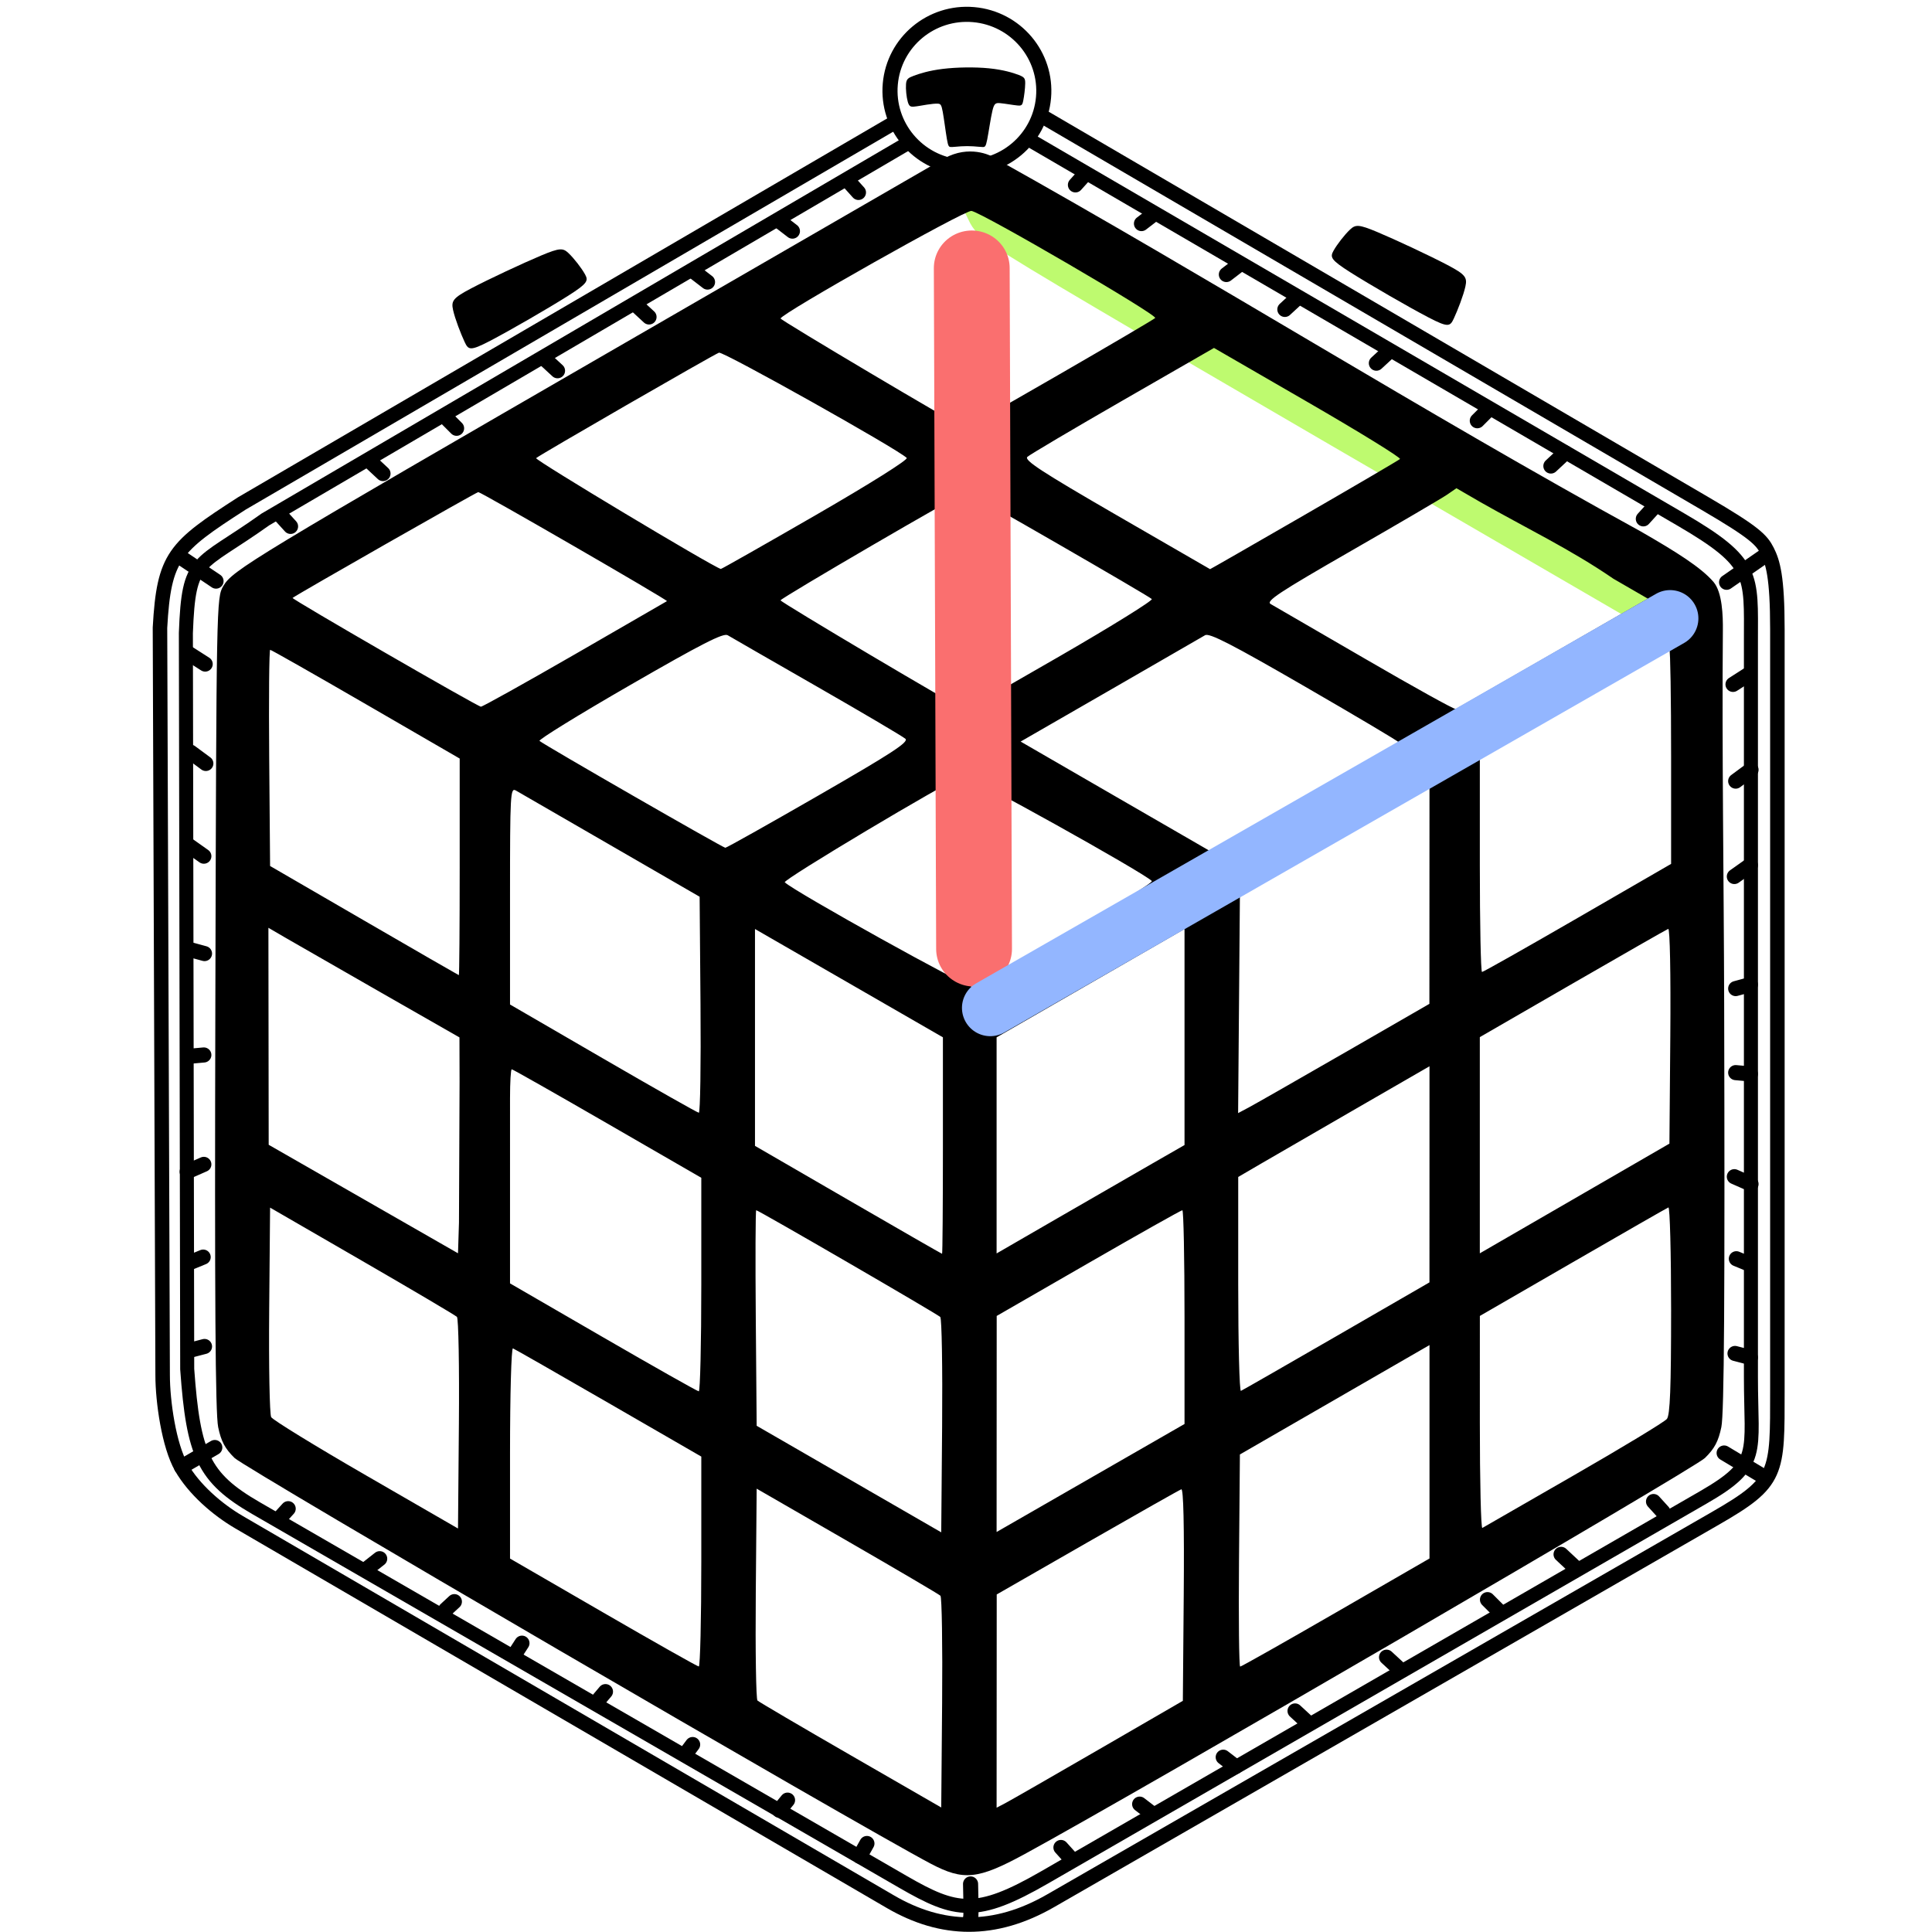 <?xml version="1.0" encoding="UTF-8" standalone="no"?>
<svg
   version="1.1"
   width="512"
   height="512"
   viewBox="0 0 512 512"
   id="svg1"
   sodipodi:docname="rubik.svg"
   inkscape:version="1.3 (0e150ed6c4, 2023-07-21)"
   xml:space="preserve"
   xmlns:inkscape="http://www.inkscape.org/namespaces/inkscape"
   xmlns:sodipodi="http://sodipodi.sourceforge.net/DTD/sodipodi-0.dtd"
   xmlns="http://www.w3.org/2000/svg"
   xmlns:svg="http://www.w3.org/2000/svg"><defs
     id="defs1"><inkscape:path-effect
       effect="bspline"
       id="path-effect28"
       is_visible="true"
       lpeversion="1.3"
       weight="33.333"
       steps="2"
       helper_size="0"
       apply_no_weight="true"
       apply_with_weight="true"
       only_selected="false"
       uniform="false" /><inkscape:path-effect
       effect="bspline"
       id="path-effect27"
       is_visible="true"
       lpeversion="1.3"
       weight="33.333"
       steps="2"
       helper_size="0"
       apply_no_weight="true"
       apply_with_weight="true"
       only_selected="false"
       uniform="false" /><inkscape:path-effect
       effect="bspline"
       id="path-effect26"
       is_visible="true"
       lpeversion="1.3"
       weight="33.333"
       steps="2"
       helper_size="0"
       apply_no_weight="true"
       apply_with_weight="true"
       only_selected="false"
       uniform="false" /><inkscape:path-effect
       effect="bspline"
       id="path-effect25"
       is_visible="true"
       lpeversion="1.3"
       weight="33.333"
       steps="2"
       helper_size="0"
       apply_no_weight="true"
       apply_with_weight="true"
       only_selected="false"
       uniform="false" /><inkscape:path-effect
       effect="bspline"
       id="path-effect24"
       is_visible="true"
       lpeversion="1.3"
       weight="33.333"
       steps="2"
       helper_size="0"
       apply_no_weight="true"
       apply_with_weight="true"
       only_selected="false"
       uniform="false" /><inkscape:path-effect
       effect="bspline"
       id="path-effect23"
       is_visible="true"
       lpeversion="1.3"
       weight="33.333"
       steps="2"
       helper_size="0"
       apply_no_weight="true"
       apply_with_weight="true"
       only_selected="false"
       uniform="false" /><inkscape:path-effect
       effect="bspline"
       id="path-effect22"
       is_visible="true"
       lpeversion="1.3"
       weight="33.333"
       steps="2"
       helper_size="0"
       apply_no_weight="true"
       apply_with_weight="true"
       only_selected="false"
       uniform="false" /><inkscape:path-effect
       effect="bspline"
       id="path-effect21"
       is_visible="true"
       lpeversion="1.3"
       weight="33.333"
       steps="2"
       helper_size="0"
       apply_no_weight="true"
       apply_with_weight="true"
       only_selected="false"
       uniform="false" /><inkscape:path-effect
       effect="bspline"
       id="path-effect20"
       is_visible="true"
       lpeversion="1.3"
       weight="33.333"
       steps="2"
       helper_size="0"
       apply_no_weight="true"
       apply_with_weight="true"
       only_selected="false"
       uniform="false" /><inkscape:path-effect
       effect="bspline"
       id="path-effect19"
       is_visible="true"
       lpeversion="1.3"
       weight="33.333"
       steps="2"
       helper_size="0"
       apply_no_weight="true"
       apply_with_weight="true"
       only_selected="false"
       uniform="false" /><inkscape:path-effect
       effect="bspline"
       id="path-effect18"
       is_visible="true"
       lpeversion="1.3"
       weight="33.333"
       steps="2"
       helper_size="0"
       apply_no_weight="true"
       apply_with_weight="true"
       only_selected="false"
       uniform="false" /><inkscape:path-effect
       effect="bspline"
       id="path-effect17"
       is_visible="true"
       lpeversion="1.3"
       weight="33.333"
       steps="2"
       helper_size="0"
       apply_no_weight="true"
       apply_with_weight="true"
       only_selected="false"
       uniform="false" /><inkscape:path-effect
       effect="bspline"
       id="path-effect16"
       is_visible="true"
       lpeversion="1.3"
       weight="33.333"
       steps="2"
       helper_size="0"
       apply_no_weight="true"
       apply_with_weight="true"
       only_selected="false"
       uniform="false" /><inkscape:path-effect
       effect="bspline"
       id="path-effect15"
       is_visible="true"
       lpeversion="1.3"
       weight="33.333"
       steps="2"
       helper_size="0"
       apply_no_weight="true"
       apply_with_weight="true"
       only_selected="false"
       uniform="false" /><inkscape:path-effect
       effect="bspline"
       id="path-effect14"
       is_visible="true"
       lpeversion="1.3"
       weight="33.333"
       steps="2"
       helper_size="0"
       apply_no_weight="true"
       apply_with_weight="true"
       only_selected="false"
       uniform="false" /><inkscape:path-effect
       effect="bspline"
       id="path-effect13"
       is_visible="true"
       lpeversion="1.3"
       weight="33.333"
       steps="2"
       helper_size="0"
       apply_no_weight="true"
       apply_with_weight="true"
       only_selected="false"
       uniform="false" /><inkscape:path-effect
       effect="bspline"
       id="path-effect12"
       is_visible="true"
       lpeversion="1.3"
       weight="33.333"
       steps="2"
       helper_size="0"
       apply_no_weight="true"
       apply_with_weight="true"
       only_selected="false"
       uniform="false" /><inkscape:path-effect
       effect="bspline"
       id="path-effect11"
       is_visible="true"
       lpeversion="1.3"
       weight="33.333"
       steps="2"
       helper_size="0"
       apply_no_weight="true"
       apply_with_weight="true"
       only_selected="false"
       uniform="false" /><inkscape:path-effect
       effect="bspline"
       id="path-effect10"
       is_visible="true"
       lpeversion="1.3"
       weight="33.333"
       steps="2"
       helper_size="0"
       apply_no_weight="true"
       apply_with_weight="true"
       only_selected="false"
       uniform="false" /><inkscape:path-effect
       effect="bspline"
       id="path-effect9"
       is_visible="true"
       lpeversion="1.3"
       weight="33.333"
       steps="2"
       helper_size="0"
       apply_no_weight="true"
       apply_with_weight="true"
       only_selected="false"
       uniform="false" /><inkscape:path-effect
       effect="bspline"
       id="path-effect8"
       is_visible="true"
       lpeversion="1.3"
       weight="33.333"
       steps="2"
       helper_size="0"
       apply_no_weight="true"
       apply_with_weight="true"
       only_selected="false"
       uniform="false" /><inkscape:path-effect
       effect="bspline"
       id="path-effect7"
       is_visible="true"
       lpeversion="1.3"
       weight="33.333"
       steps="2"
       helper_size="0"
       apply_no_weight="true"
       apply_with_weight="true"
       only_selected="false"
       uniform="false" /><inkscape:path-effect
       effect="bspline"
       id="path-effect6"
       is_visible="true"
       lpeversion="1.3"
       weight="33.333"
       steps="2"
       helper_size="0"
       apply_no_weight="true"
       apply_with_weight="true"
       only_selected="false"
       uniform="false" /><inkscape:path-effect
       effect="bspline"
       id="path-effect5"
       is_visible="true"
       lpeversion="1.3"
       weight="33.333"
       steps="2"
       helper_size="0"
       apply_no_weight="true"
       apply_with_weight="true"
       only_selected="false"
       uniform="false" /><inkscape:path-effect
       effect="bspline"
       id="path-effect4"
       is_visible="true"
       lpeversion="1.3"
       weight="33.333"
       steps="2"
       helper_size="0"
       apply_no_weight="true"
       apply_with_weight="true"
       only_selected="false"
       uniform="false" /><inkscape:path-effect
       effect="fillet_chamfer"
       id="path-effect3"
       is_visible="true"
       lpeversion="1"
       nodesatellites_param="F,0,0,1,0,0,0,1 @ F,0,0,1,0,0,0,1 @ F,0,0,1,0,0,0,1 @ F,0,0,1,0,0,0,1 @ F,0,0,1,0,0,0,1 @ F,0,0,1,0,0,0,1 @ F,0,0,1,0,0,0,1 @ F,0,0,1,0,0,0,1 @ F,0,0,1,0,0,0,1 @ F,0,0,1,0,0,0,1 @ F,0,0,1,0,0,0,1 @ F,0,0,1,0,0,0,1"
       radius="0"
       unit="px"
       method="auto"
       mode="F"
       chamfer_steps="1"
       flexible="false"
       use_knot_distance="true"
       apply_no_radius="true"
       apply_with_radius="true"
       only_selected="false"
       hide_knots="false" /><inkscape:path-effect
       effect="bspline"
       id="path-effect2"
       is_visible="true"
       lpeversion="1.3"
       weight="33.333"
       steps="2"
       helper_size="0"
       apply_no_weight="true"
       apply_with_weight="true"
       only_selected="false"
       uniform="false" /><inkscape:path-effect
       effect="fillet_chamfer"
       id="path-effect1"
       is_visible="true"
       lpeversion="1"
       nodesatellites_param="F,0,0,1,0,0,0,1 @ F,0,0,1,0,0,0,1 @ F,0,0,1,0,0,0,1 @ F,0,0,1,0,0,0,1 @ F,0,0,1,0,0,0,1 @ F,0,0,1,0,0,0,1 @ F,0,0,1,0,0,0,1 @ F,0,0,1,0,0,0,1 @ F,0,0,1,0,0,0,1 @ F,0,0,1,0,0,0,1 | F,0,0,1,0,0,0,1 @ F,0,0,1,0,6.724,0,1 @ F,0,0,1,0,0,0,1 @ F,0,0,1,0,0,0,1 @ F,0,0,1,0,0,0,1 @ F,0,0,1,0,0,0,1 @ F,0,0,1,0,0,0,1 @ F,0,0,1,0,0,0,1 @ F,0,0,1,0,0,0,1 @ F,0,0,1,0,0,0,1 @ F,0,0,1,0,0,0,1 @ F,0,0,1,0,0,0,1 @ F,0,0,1,0,0,0,1 @ F,0,0,1,0,0,0,1 | F,0,0,1,0,0,0,1 @ F,0,0,1,0,0,0,1 @ F,0,0,1,0,0,0,1 @ F,0,0,1,0,0,0,1 @ F,0,0,1,0,0,0,1 @ F,0,0,1,0,0,0,1 @ F,0,0,1,0,0,0,1 @ F,0,0,1,0,0,0,1 | F,0,0,1,0,0,0,1 @ F,0,0,1,0,0,0,1 @ F,0,0,1,0,0,0,1 @ F,0,0,1,0,0,0,1 @ F,0,0,1,0,0,0,1 @ F,0,0,1,0,0,0,1 @ F,0,0,1,0,0,0,1 @ F,0,0,1,0,0,0,1 @ F,0,0,1,0,0,0,1 @ F,0,0,1,0,0,0,1 | F,0,0,1,0,0,0,1 @ F,0,0,1,0,0,0,1 @ F,0,0,1,0,0,0,1 @ F,0,0,1,0,0,0,1 @ F,0,0,1,0,0,0,1 @ F,0,0,1,0,0,0,1 @ F,0,0,1,0,0,0,1 @ F,0,0,1,0,0,0,1 | F,0,0,1,0,0,0,1 @ F,0,0,1,0,0,0,1 @ F,0,0,1,0,0,0,1 @ F,0,0,1,0,0,0,1 @ F,0,0,1,0,0,0,1 @ F,0,0,1,0,0,0,1 @ F,0,0,1,0,0,0,1 @ F,0,0,1,0,0,0,1 | F,0,0,1,0,0,0,1 @ F,0,0,1,0,0,0,1 @ F,0,0,1,0,0,0,1 @ F,0,0,1,0,0,0,1 @ F,0,0,1,0,0,0,1 @ F,0,0,1,0,0,0,1 @ F,0,0,1,0,0,0,1 | F,0,0,1,0,0,0,1 @ F,0,0,1,0,0,0,1 @ F,0,0,1,0,0,0,1 @ F,0,0,1,0,0,0,1 @ F,0,0,1,0,0,0,1 @ F,0,0,1,0,0,0,1 @ F,0,0,1,0,0,0,1 @ F,0,0,1,0,0,0,1 | F,0,0,1,0,0,0,1 @ F,0,0,1,0,0,0,1 @ F,0,0,1,0,0,0,1 @ F,0,0,1,0,0,0,1 @ F,0,0,1,0,0,0,1 @ F,0,0,1,0,0,0,1 @ F,0,0,1,0,0,0,1 @ F,0,0,1,0,0,0,1 @ F,0,0,1,0,0,0,1 | F,0,0,1,0,0,0,1 @ F,0,0,1,0,0,0,1 @ F,0,0,1,0,0,0,1 @ F,0,0,1,0,0,0,1 @ F,0,0,1,0,0,0,1 @ F,0,0,1,0,0,0,1 @ F,0,0,1,0,0,0,1 @ F,0,0,1,0,0,0,1 @ F,0,0,1,0,0,0,1 | F,0,0,1,0,0,0,1 @ F,0,0,1,0,0,0,1 @ F,0,0,1,0,0,0,1 @ F,0,0,1,0,0,0,1 @ F,0,0,1,0,0,0,1 @ F,0,0,1,0,0,0,1 @ F,0,0,1,0,0,0,1 @ F,0,0,1,0,0,0,1 @ F,0,0,1,0,0,0,1 @ F,0,0,1,0,0,0,1 | F,0,0,1,0,0,0,1 @ F,0,0,1,0,0,0,1 @ F,0,0,1,0,0,0,1 @ F,0,0,1,0,0,0,1 @ F,0,0,1,0,0,0,1 @ F,0,0,1,0,0,0,1 @ F,0,0,1,0,0,0,1 @ F,0,0,1,0,0,0,1 @ F,0,0,1,0,0,0,1 @ F,0,0,1,0,0,0,1 | F,0,0,1,0,0,0,1 @ F,0,0,1,0,0,0,1 @ F,0,0,1,0,0,0,1 @ F,0,0,1,0,0,0,1 @ F,0,0,1,0,0,0,1 @ F,0,0,1,0,0,0,1 @ F,0,0,1,0,0,0,1 @ F,0,0,1,0,0,0,1 @ F,0,0,1,0,0,0,1 @ F,0,0,1,0,0,0,1 | F,0,0,1,0,0,0,1 @ F,0,0,1,0,0,0,1 @ F,0,0,1,0,0,0,1 @ F,0,0,1,0,0,0,1 @ F,0,0,1,0,0,0,1 @ F,0,0,1,0,0,0,1 @ F,0,0,1,0,0,0,1 @ F,0,0,1,0,0,0,1 | F,0,0,1,0,0,0,1 @ F,0,0,1,0,0,0,1 @ F,0,0,1,0,0,0,1 @ F,0,0,1,0,0,0,1 @ F,0,0,1,0,0,0,1 @ F,0,0,1,0,0,0,1 @ F,0,0,1,0,0,0,1 @ F,0,0,1,0,0,0,1 @ F,0,0,1,0,0,0,1 | F,0,0,1,0,0,0,1 @ F,0,0,1,0,0,0,1 @ F,0,0,1,0,0,0,1 @ F,0,0,1,0,0,0,1 @ F,0,0,1,0,0,0,1 @ F,0,0,1,0,0,0,1 @ F,0,0,1,0,0,0,1 @ F,0,0,1,0,0,0,1 | F,0,0,1,0,0,0,1 @ F,0,0,1,0,0,0,1 @ F,0,0,1,0,0,0,1 @ F,0,0,1,0,0,0,1 @ F,0,0,1,0,0,0,1 @ F,0,0,1,0,0,0,1 @ F,0,0,1,0,0,0,1 @ F,0,0,1,0,0,0,1 | F,0,0,1,0,0,0,1 @ F,0,0,1,0,0,0,1 @ F,0,0,1,0,0,0,1 @ F,0,0,1,0,0,0,1 @ F,0,0,1,0,0,0,1 @ F,0,0,1,0,0,0,1 @ F,0,0,1,0,0,0,1 @ F,0,0,1,0,0,0,1 @ F,0,0,1,0,0,0,1 @ F,0,0,1,0,0,0,1 @ F,0,0,1,0,0,0,1 | F,0,0,1,0,0,0,1 @ F,0,0,1,0,0,0,1 @ F,0,0,1,0,0,0,1 @ F,0,0,1,0,0,0,1 @ F,0,0,1,0,0,0,1 | F,0,0,1,0,0,0,1 @ F,0,0,1,0,0,0,1 @ F,0,0,1,0,0,0,1 @ F,0,0,1,0,0,0,1 @ F,0,0,1,0,0,0,1 @ F,0,0,1,0,0,0,1 @ F,0,0,1,0,0,0,1 @ F,0,0,1,0,0,0,1 | F,0,0,1,0,0,0,1 @ F,0,0,1,0,0,0,1 @ F,0,0,1,0,0,0,1 @ F,0,0,1,0,0,0,1 @ F,0,0,1,0,0,0,1 @ F,0,0,1,0,0,0,1 @ F,0,0,1,0,0,0,1 @ F,0,0,1,0,0,0,1 | F,0,0,1,0,0,0,1 @ F,0,0,1,0,0,0,1 @ F,0,0,1,0,0,0,1 @ F,0,0,1,0,0,0,1 @ F,0,0,1,0,0,0,1 @ F,0,0,1,0,0,0,1 @ F,0,0,1,0,0,0,1 @ F,0,0,1,0,0,0,1 | F,0,0,1,0,0,0,1 @ F,0,0,1,0,0,0,1 @ F,0,0,1,0,0,0,1 @ F,0,0,1,0,0,0,1 @ F,0,0,1,0,0,0,1 @ F,0,0,1,0,0,0,1 @ F,0,0,1,0,0,0,1 | F,0,0,1,0,0,0,1 @ F,0,0,1,0,0,0,1 @ F,0,0,1,0,0,0,1 @ F,0,0,1,0,0,0,1 @ F,0,0,1,0,0,0,1 | F,0,0,1,0,0,0,1 @ F,0,0,1,0,0,0,1 @ F,0,0,1,0,0,0,1 @ F,0,0,1,0,0,0,1 @ F,0,0,1,0,0,0,1 | F,0,0,1,0,0,0,1 @ F,0,0,1,0,0,0,1 @ F,0,0,1,0,0,0,1 @ F,0,0,1,0,0,0,1 @ F,0,0,1,0,0,0,1 | F,0,0,1,0,0,0,1 @ F,0,0,1,0,0,0,1 @ F,0,0,1,0,0,0,1 @ F,0,0,1,0,0,0,1 @ F,0,0,1,0,0,0,1 @ F,0,0,1,0,0,0,1 @ F,0,0,1,0,0,0,1 @ F,0,0,1,0,0,0,1 @ F,0,0,1,0,0,0,1 | F,0,0,1,0,0,0,1 @ F,0,0,1,0,0,0,1 @ F,0,0,1,0,0,0,1 @ F,0,0,1,0,0,0,1 @ F,0,0,1,0,0,0,1"
       radius="0"
       unit="px"
       method="auto"
       mode="F"
       chamfer_steps="1"
       flexible="false"
       use_knot_distance="true"
       apply_no_radius="true"
       apply_with_radius="true"
       only_selected="false"
       hide_knots="false" /><inkscape:path-effect
       effect="bspline"
       id="path-effect7-8"
       is_visible="true"
       lpeversion="1.3"
       weight="33.333"
       steps="2"
       helper_size="0"
       apply_no_weight="true"
       apply_with_weight="true"
       only_selected="false"
       uniform="false" /><inkscape:path-effect
       effect="bspline"
       id="path-effect8-6"
       is_visible="true"
       lpeversion="1.3"
       weight="33.333"
       steps="2"
       helper_size="0"
       apply_no_weight="true"
       apply_with_weight="true"
       only_selected="false"
       uniform="false" /><inkscape:path-effect
       effect="bspline"
       id="path-effect12-8"
       is_visible="true"
       lpeversion="1.3"
       weight="33.333"
       steps="2"
       helper_size="0"
       apply_no_weight="true"
       apply_with_weight="true"
       only_selected="false"
       uniform="false" /><inkscape:path-effect
       effect="bspline"
       id="path-effect13-2"
       is_visible="true"
       lpeversion="1.3"
       weight="33.333"
       steps="2"
       helper_size="0"
       apply_no_weight="true"
       apply_with_weight="true"
       only_selected="false"
       uniform="false" /><inkscape:path-effect
       effect="bspline"
       id="path-effect14-3"
       is_visible="true"
       lpeversion="1.3"
       weight="33.333"
       steps="2"
       helper_size="0"
       apply_no_weight="true"
       apply_with_weight="true"
       only_selected="false"
       uniform="false" /><inkscape:path-effect
       effect="bspline"
       id="path-effect15-0"
       is_visible="true"
       lpeversion="1.3"
       weight="33.333"
       steps="2"
       helper_size="0"
       apply_no_weight="true"
       apply_with_weight="true"
       only_selected="false"
       uniform="false" /><inkscape:path-effect
       effect="bspline"
       id="path-effect16-2"
       is_visible="true"
       lpeversion="1.3"
       weight="33.333"
       steps="2"
       helper_size="0"
       apply_no_weight="true"
       apply_with_weight="true"
       only_selected="false"
       uniform="false" /><inkscape:path-effect
       effect="bspline"
       id="path-effect17-1"
       is_visible="true"
       lpeversion="1.3"
       weight="33.333"
       steps="2"
       helper_size="0"
       apply_no_weight="true"
       apply_with_weight="true"
       only_selected="false"
       uniform="false" /><inkscape:path-effect
       effect="bspline"
       id="path-effect18-3"
       is_visible="true"
       lpeversion="1.3"
       weight="33.333"
       steps="2"
       helper_size="0"
       apply_no_weight="true"
       apply_with_weight="true"
       only_selected="false"
       uniform="false" /><inkscape:path-effect
       effect="bspline"
       id="path-effect19-3"
       is_visible="true"
       lpeversion="1.3"
       weight="33.333"
       steps="2"
       helper_size="0"
       apply_no_weight="true"
       apply_with_weight="true"
       only_selected="false"
       uniform="false" /><inkscape:path-effect
       effect="bspline"
       id="path-effect20-5"
       is_visible="true"
       lpeversion="1.3"
       weight="33.333"
       steps="2"
       helper_size="0"
       apply_no_weight="true"
       apply_with_weight="true"
       only_selected="false"
       uniform="false" /><inkscape:path-effect
       effect="bspline"
       id="path-effect21-3"
       is_visible="true"
       lpeversion="1.3"
       weight="33.333"
       steps="2"
       helper_size="0"
       apply_no_weight="true"
       apply_with_weight="true"
       only_selected="false"
       uniform="false" /><inkscape:path-effect
       effect="bspline"
       id="path-effect22-0"
       is_visible="true"
       lpeversion="1.3"
       weight="33.333"
       steps="2"
       helper_size="0"
       apply_no_weight="true"
       apply_with_weight="true"
       only_selected="false"
       uniform="false" /><inkscape:path-effect
       effect="bspline"
       id="path-effect23-2"
       is_visible="true"
       lpeversion="1.3"
       weight="33.333"
       steps="2"
       helper_size="0"
       apply_no_weight="true"
       apply_with_weight="true"
       only_selected="false"
       uniform="false" /><inkscape:path-effect
       effect="bspline"
       id="path-effect24-7"
       is_visible="true"
       lpeversion="1.3"
       weight="33.333"
       steps="2"
       helper_size="0"
       apply_no_weight="true"
       apply_with_weight="true"
       only_selected="false"
       uniform="false" /><inkscape:path-effect
       effect="bspline"
       id="path-effect25-6"
       is_visible="true"
       lpeversion="1.3"
       weight="33.333"
       steps="2"
       helper_size="0"
       apply_no_weight="true"
       apply_with_weight="true"
       only_selected="false"
       uniform="false" /><inkscape:path-effect
       effect="bspline"
       id="path-effect26-2"
       is_visible="true"
       lpeversion="1.3"
       weight="33.333"
       steps="2"
       helper_size="0"
       apply_no_weight="true"
       apply_with_weight="true"
       only_selected="false"
       uniform="false" /><inkscape:path-effect
       effect="bspline"
       id="path-effect27-1"
       is_visible="true"
       lpeversion="1.3"
       weight="33.333"
       steps="2"
       helper_size="0"
       apply_no_weight="true"
       apply_with_weight="true"
       only_selected="false"
       uniform="false" /><inkscape:path-effect
       effect="bspline"
       id="path-effect12-8-5"
       is_visible="true"
       lpeversion="1.3"
       weight="33.333"
       steps="2"
       helper_size="0"
       apply_no_weight="true"
       apply_with_weight="true"
       only_selected="false"
       uniform="false" /><inkscape:path-effect
       effect="bspline"
       id="path-effect13-2-5"
       is_visible="true"
       lpeversion="1.3"
       weight="33.333"
       steps="2"
       helper_size="0"
       apply_no_weight="true"
       apply_with_weight="true"
       only_selected="false"
       uniform="false" /><inkscape:path-effect
       effect="bspline"
       id="path-effect14-3-7"
       is_visible="true"
       lpeversion="1.3"
       weight="33.333"
       steps="2"
       helper_size="0"
       apply_no_weight="true"
       apply_with_weight="true"
       only_selected="false"
       uniform="false" /><inkscape:path-effect
       effect="bspline"
       id="path-effect15-0-3"
       is_visible="true"
       lpeversion="1.3"
       weight="33.333"
       steps="2"
       helper_size="0"
       apply_no_weight="true"
       apply_with_weight="true"
       only_selected="false"
       uniform="false" /><inkscape:path-effect
       effect="bspline"
       id="path-effect16-2-7"
       is_visible="true"
       lpeversion="1.3"
       weight="33.333"
       steps="2"
       helper_size="0"
       apply_no_weight="true"
       apply_with_weight="true"
       only_selected="false"
       uniform="false" /><inkscape:path-effect
       effect="bspline"
       id="path-effect17-1-7"
       is_visible="true"
       lpeversion="1.3"
       weight="33.333"
       steps="2"
       helper_size="0"
       apply_no_weight="true"
       apply_with_weight="true"
       only_selected="false"
       uniform="false" /><inkscape:path-effect
       effect="bspline"
       id="path-effect18-3-2"
       is_visible="true"
       lpeversion="1.3"
       weight="33.333"
       steps="2"
       helper_size="0"
       apply_no_weight="true"
       apply_with_weight="true"
       only_selected="false"
       uniform="false" /><inkscape:path-effect
       effect="bspline"
       id="path-effect19-3-7"
       is_visible="true"
       lpeversion="1.3"
       weight="33.333"
       steps="2"
       helper_size="0"
       apply_no_weight="true"
       apply_with_weight="true"
       only_selected="false"
       uniform="false" /><inkscape:path-effect
       effect="bspline"
       id="path-effect12-6"
       is_visible="true"
       lpeversion="1.3"
       weight="33.333"
       steps="2"
       helper_size="0"
       apply_no_weight="true"
       apply_with_weight="true"
       only_selected="false"
       uniform="false" /><inkscape:path-effect
       effect="bspline"
       id="path-effect13-7"
       is_visible="true"
       lpeversion="1.3"
       weight="33.333"
       steps="2"
       helper_size="0"
       apply_no_weight="true"
       apply_with_weight="true"
       only_selected="false"
       uniform="false" /><inkscape:path-effect
       effect="bspline"
       id="path-effect14-9"
       is_visible="true"
       lpeversion="1.3"
       weight="33.333"
       steps="2"
       helper_size="0"
       apply_no_weight="true"
       apply_with_weight="true"
       only_selected="false"
       uniform="false" /><inkscape:path-effect
       effect="bspline"
       id="path-effect15-1"
       is_visible="true"
       lpeversion="1.3"
       weight="33.333"
       steps="2"
       helper_size="0"
       apply_no_weight="true"
       apply_with_weight="true"
       only_selected="false"
       uniform="false" /><inkscape:path-effect
       effect="bspline"
       id="path-effect16-9"
       is_visible="true"
       lpeversion="1.3"
       weight="33.333"
       steps="2"
       helper_size="0"
       apply_no_weight="true"
       apply_with_weight="true"
       only_selected="false"
       uniform="false" /><inkscape:path-effect
       effect="bspline"
       id="path-effect17-4"
       is_visible="true"
       lpeversion="1.3"
       weight="33.333"
       steps="2"
       helper_size="0"
       apply_no_weight="true"
       apply_with_weight="true"
       only_selected="false"
       uniform="false" /><inkscape:path-effect
       effect="bspline"
       id="path-effect18-2"
       is_visible="true"
       lpeversion="1.3"
       weight="33.333"
       steps="2"
       helper_size="0"
       apply_no_weight="true"
       apply_with_weight="true"
       only_selected="false"
       uniform="false" /><inkscape:path-effect
       effect="bspline"
       id="path-effect19-6"
       is_visible="true"
       lpeversion="1.3"
       weight="33.333"
       steps="2"
       helper_size="0"
       apply_no_weight="true"
       apply_with_weight="true"
       only_selected="false"
       uniform="false" /></defs><sodipodi:namedview
     id="namedview1"
     pagecolor="#ffffff"
     bordercolor="#000000"
     borderopacity="0.25"
     inkscape:showpageshadow="2"
     inkscape:pageopacity="0.0"
     inkscape:pagecheckerboard="0"
     inkscape:deskcolor="#d1d1d1"
     inkscape:zoom="1.4142136"
     inkscape:cx="272.58966"
     inkscape:cy="213.8998"
     inkscape:window-width="1920"
     inkscape:window-height="1031"
     inkscape:window-x="-8"
     inkscape:window-y="18"
     inkscape:window-maximized="1"
     inkscape:current-layer="layer2" /><g
     inkscape:groupmode="layer"
     id="layer4"
     inkscape:label="Layer 0"><path
       style="fill:none;fill-opacity:1;stroke:#befa6f;stroke-width:12;stroke-linecap:butt;stroke-linejoin:miter;stroke-dasharray:none;stroke-opacity:1"
       d="m 259.59,52.226 c 1.497,3.07 2.995,6.139 3.952,8.036 0.958,1.897 1.376,2.621 29.372,18.724 27.996,16.103 83.569,47.586 139.143,79.069"
       id="path4"
       inkscape:path-effect="#path-effect5"
       inkscape:original-d="m 259.58985,52.22629 c 1.49731,3.069501 2.99463,6.139008 4.49194,9.208513 0.41823,0.724039 0.83646,1.448078 1.25469,2.172117 55.57358,31.482639 111.14715,62.96527 166.72073,94.44791"
       transform="matrix(1.05,-0.004,0.005,1.086,-14.568,-8.727)"
       sodipodi:nodetypes="cccc" /></g><g
     inkscape:groupmode="layer"
     id="layer1"
     inkscape:label="Layer 1"
     style="display:inline"><ellipse
       style="fill:none;fill-opacity:1;stroke:#000000;stroke-width:4;stroke-linecap:butt;stroke-dasharray:none;stroke-opacity:1"
       id="path5"
       transform="rotate(-84.993)"
       ry="20.383"
       rx="20.264"
       cy="257.362"
       cx="-1.606" /><path
       style="fill:#000000;fill-opacity:1;stroke:none;stroke-width:4;stroke-linecap:round;stroke-linejoin:miter;stroke-dasharray:none;stroke-opacity:1;paint-order:normal"
       d="m 249.834,29.626 c -0.341,-1.882 -0.578,-2.1 -1.251,-2.149 -0.673,-0.049 -1.782,0.072 -2.984,0.261 -1.202,0.188 -2.496,0.444 -3.368,0.518 -0.872,0.075 -1.305,-0.028 -1.658,-1.265 -0.353,-1.238 -0.573,-3.379 -0.469,-4.712 0.104,-1.333 0.553,-1.639 2.046,-2.199 1.492,-0.561 4.027,-1.377 7.702,-1.823 3.675,-0.447 8.49,-0.524 12.238,-0.152 3.749,0.372 6.431,1.193 7.899,1.766 1.467,0.572 1.719,0.896 1.7,2.224 -0.019,1.328 -0.271,3.364 -0.522,4.593 -0.251,1.229 -0.454,1.373 -1.602,1.259 -1.148,-0.114 -3.233,-0.492 -4.472,-0.606 -1.238,-0.115 -1.625,0.032 -2.09,1.983 -0.465,1.952 -0.997,5.681 -1.376,7.61 -0.379,1.929 -0.601,2.038 -1.176,2.032 -0.575,-0.005 -1.503,-0.126 -2.534,-0.189 -1.031,-0.063 -2.11,-0.069 -3.23,-0.001 -1.12,0.067 -2.146,0.205 -2.697,0.182 -0.552,-0.023 -0.721,-0.193 -1.053,-2.1 -0.331,-1.907 -0.762,-5.35 -1.104,-7.232 z"
       id="path6"
       sodipodi:nodetypes="cccccccccccccccccccccc"
       inkscape:original-d="m 249.73153,27.963339 c -0.23855,-0.219604 -0.4751,-0.437371 -0.71267,-0.656069 -1.10894,0.121153 -2.21777,0.242295 -3.32669,0.363446 -1.29456,0.255431 -2.58904,0.510846 -3.88361,0.76628 -0.44864,-0.105885 -0.88227,-0.208226 -1.34589,-0.317647 -0.24245,-2.365636 -0.46193,-4.507157 -0.70383,-6.867377 0.44951,-0.30566 0.89898,-0.611303 1.34848,-0.916963 2.53518,-0.816053 5.07022,-1.632061 7.6054,-2.448115 4.81487,-0.07704 9.62945,-0.154083 14.44432,-0.231127 2.6828,0.821179 5.36544,1.642304 8.04825,2.463486 0.25172,0.323641 0.50342,0.647264 0.75514,0.970902 -0.28881,2.332054 -0.54103,4.368624 -0.8262,6.671316 -0.2175,0.154852 -0.42009,0.299086 -0.63014,0.448634 -2.0867,-0.371784 -4.17244,-0.748734 -6.25693,-1.132719 -0.39083,0.148205 -0.7772,0.294718 -1.17246,0.4446 -0.53546,3.75319 -1.06755,7.482812 -1.60233,11.23128 -0.22258,0.109293 -0.44459,0.218309 -0.6669,0.327467 -0.92821,-0.120118 -1.85637,-0.240227 -2.78459,-0.360346 -1.13382,-0.0061 -2.21245,-0.01191 -3.40136,-0.01831 -1.05192,0.141358 -2.07731,0.279152 -3.00943,0.404411 -0.17111,-0.171104 -0.34088,-0.340866 -0.55245,-0.552426 -0.45113,-3.602877 -0.88223,-7.045743 -1.32611,-10.590723 z"
       inkscape:path-effect="#path-effect6" /><path
       style="fill:#000000;fill-opacity:1;stroke:none;stroke-width:4;stroke-linecap:round;stroke-linejoin:miter;stroke-dasharray:none;stroke-opacity:1;paint-order:normal"
       d="m 306.229,44.583 c -5.188,-3.292 -5.396,-4 -4.479,-5.667 0.917,-1.667 2.958,-4.292 4.396,-5.646 1.438,-1.354 2.271,-1.438 7.188,0.625 4.917,2.063 13.917,6.271 18.667,8.771 4.75,2.5 5.25,3.292 4.729,5.667 -0.521,2.375 -2.062,6.333 -3.062,8.479 -1,2.146 -1.458,2.479 -6.771,-0.292 -5.313,-2.771 -15.479,-8.646 -20.667,-11.937 z"
       id="path7"
       inkscape:path-effect="#path-effect7"
       inkscape:original-d="m 301.25,42 c -0.20833,-0.708333 -0.41667,-1.416667 -0.625,-2.125 2.04171,-2.625053 4.08333,-5.25 6.125,-7.875 0.83335,-0.08334 1.66667,-0.166667 2.5,-0.25 9.00018,4.208417 18,8.416667 27,12.625 0.50001,0.791682 1,1.583333 1.5,2.375 -1.5417,3.958412 -3.08333,7.916667 -4.625,11.875 -0.45834,0.33334 -0.91667,0.666667 -1.375,1 C 321.58313,53.749882 311.41667,47.875 301.25,42 Z"
       transform="translate(51.619,27.577)" /><path
       style="fill:#000000;fill-opacity:1;stroke:none;stroke-width:4;stroke-linecap:round;stroke-linejoin:miter;stroke-dasharray:none;stroke-opacity:1;paint-order:normal"
       d="m 306.229,44.583 c -5.188,-3.292 -5.396,-4 -4.479,-5.667 0.917,-1.667 2.958,-4.292 4.396,-5.646 1.438,-1.354 2.271,-1.438 7.188,0.625 4.917,2.063 13.917,6.271 18.667,8.771 4.75,2.5 5.25,3.292 4.729,5.667 -0.521,2.375 -2.062,6.333 -3.062,8.479 -1,2.146 -1.458,2.479 -6.771,-0.292 -5.313,-2.771 -15.479,-8.646 -20.667,-11.937 z"
       id="path7-2"
       inkscape:path-effect="#path-effect7-8"
       inkscape:original-d="m 301.25,42 c -0.20833,-0.708333 -0.41667,-1.416667 -0.625,-2.125 2.04171,-2.625053 4.08333,-5.25 6.125,-7.875 0.83335,-0.08334 1.66667,-0.166667 2.5,-0.25 9.00018,4.208417 18,8.416667 27,12.625 0.50001,0.791682 1,1.583333 1.5,2.375 -1.5417,3.958412 -3.08333,7.916667 -4.625,11.875 -0.45834,0.33334 -0.91667,0.666667 -1.375,1 C 321.58313,53.749882 311.41667,47.875 301.25,42 Z"
       transform="matrix(-1,0,0,1,456.793,33.798)" /><path
       style="fill:none;fill-opacity:1;stroke:#000000;stroke-width:4;stroke-linecap:round;stroke-linejoin:miter;stroke-dasharray:none;stroke-opacity:1;paint-order:normal"
       d="m 457.562,154.312 c 3.604,-2.5 7.208,-5 10.812,-7.5"
       id="path8"
       inkscape:path-effect="#path-effect8"
       inkscape:original-d="m 457.5625,154.3125 c 3.60417,-2.5 7.20833,-5 10.8125,-7.5"
       sodipodi:nodetypes="cc" /><path
       style="fill:none;fill-opacity:1;stroke:#000000;stroke-width:4;stroke-linecap:round;stroke-linejoin:miter;stroke-dasharray:none;stroke-opacity:1;paint-order:normal"
       d="m 459.54,151.429 c 2.757,-2.377 5.513,-4.753 8.27,-7.13"
       id="path8-4"
       inkscape:path-effect="#path-effect8-6"
       inkscape:original-d="m 459.53972,151.42855 c 2.75664,-2.37673 5.51327,-4.75347 8.2699,-7.1302"
       sodipodi:nodetypes="cc"
       transform="rotate(71.71,296.585,266.429)" /><path
       style="fill:none;fill-opacity:1;stroke:#000000;stroke-width:4;stroke-linecap:round;stroke-linejoin:miter;stroke-dasharray:none;stroke-opacity:1;paint-order:normal"
       d="m 257.21,509.47 c 0.059,-0.295 0.118,-0.589 0.118,-2.092 0,-1.503 -0.059,-4.213 -0.118,-6.924"
       id="path9"
       inkscape:path-effect="#path-effect9"
       inkscape:original-d="m 257.21009,509.47043 c 0.0589,-0.29462 0.11785,-0.58925 0.17678,-0.88388 -0.0589,-2.71063 -0.11785,-5.42115 -0.17678,-8.13173"
       transform="translate(0,-1.188)" /><path
       style="fill:none;fill-opacity:1;stroke:#000000;stroke-width:4;stroke-linecap:round;stroke-linejoin:miter;stroke-dasharray:none;stroke-opacity:1;paint-order:normal"
       d="m 48.083,388.732 c 2.946,-1.709 5.893,-3.418 8.839,-5.127"
       id="path10"
       inkscape:path-effect="#path-effect10"
       inkscape:original-d="m 48.083261,388.73195 c 2.946277,-1.70884 5.892554,-3.41768 8.838834,-5.12653"
       sodipodi:nodetypes="cc" /><path
       style="fill:none;fill-opacity:1;stroke:#000000;stroke-width:4;stroke-linecap:round;stroke-linejoin:miter;stroke-dasharray:none;stroke-opacity:1;paint-order:normal"
       d="m 48.125,147.875 c 3.042,2.042 6.083,4.083 9.125,6.125"
       id="path11"
       inkscape:path-effect="#path-effect11"
       inkscape:original-d="m 48.125,147.875 c 3.041667,2.04167 6.083333,4.08333 9.125,6.125"
       sodipodi:nodetypes="cc" /><path
       style="fill:none;fill-opacity:1;stroke:#000000;stroke-width:4;stroke-linecap:round;stroke-linejoin:miter;stroke-dasharray:none;stroke-opacity:1;paint-order:normal"
       d="m 287.25,46.5 c -0.75,0.833 -1.5,1.667 -2.25,2.5"
       id="path12"
       inkscape:path-effect="#path-effect12"
       inkscape:original-d="m 287.25,46.5 c -0.75,0.833333 -1.5,1.666667 -2.25,2.5" /><path
       style="fill:none;fill-opacity:1;stroke:#000000;stroke-width:4;stroke-linecap:round;stroke-linejoin:miter;stroke-dasharray:none;stroke-opacity:1;paint-order:normal"
       d="m 305.75,56.75 c -1.083,0.833 -2.167,1.667 -3.25,2.5"
       id="path13"
       inkscape:path-effect="#path-effect13"
       inkscape:original-d="m 305.75,56.75 c -1.08333,0.833333 -2.16667,1.666666 -3.25,2.5" /><path
       style="fill:none;fill-opacity:1;stroke:#000000;stroke-width:4;stroke-linecap:round;stroke-linejoin:miter;stroke-dasharray:none;stroke-opacity:1;paint-order:normal"
       d="m 328.25,70.25 c -1.083,0.833 -2.167,1.667 -3.25,2.5"
       id="path14"
       inkscape:path-effect="#path-effect14"
       inkscape:original-d="m 328.25,70.25 c -1.08333,0.833333 -2.16667,1.666666 -3.25,2.5" /><path
       style="fill:none;fill-opacity:1;stroke:#000000;stroke-width:4;stroke-linecap:round;stroke-linejoin:miter;stroke-dasharray:none;stroke-opacity:1;paint-order:normal"
       d="m 343.75,79 c -1.083,1 -2.167,2 -3.25,3"
       id="path15"
       inkscape:path-effect="#path-effect15"
       inkscape:original-d="m 343.75,79 c -1.08333,1 -2.16667,2 -3.25,3" /><path
       style="fill:none;fill-opacity:1;stroke:#000000;stroke-width:4;stroke-linecap:round;stroke-linejoin:miter;stroke-dasharray:none;stroke-opacity:1;paint-order:normal"
       d="m 368,93.25 c -1.083,1 -2.167,2 -3.25,3"
       id="path16"
       inkscape:path-effect="#path-effect16"
       inkscape:original-d="m 368,93.25 c -1.08333,1 -2.16667,2 -3.25,3" /><path
       style="fill:none;fill-opacity:1;stroke:#000000;stroke-width:4;stroke-linecap:round;stroke-linejoin:miter;stroke-dasharray:none;stroke-opacity:1;paint-order:normal"
       d="m 394.5,108.5 c -1,1 -2,2 -3,3"
       id="path17"
       inkscape:path-effect="#path-effect17"
       inkscape:original-d="m 394.5,108.5 c -1,1 -2,2 -3,3" /><path
       style="fill:none;fill-opacity:1;stroke:#000000;stroke-width:4;stroke-linecap:round;stroke-linejoin:miter;stroke-dasharray:none;stroke-opacity:1;paint-order:normal"
       d="m 414.75,120 c -1.25,1.167 -2.5,2.333 -3.75,3.5"
       id="path18"
       inkscape:path-effect="#path-effect18"
       inkscape:original-d="m 414.75,120 c -1.25,1.16667 -2.5,2.33333 -3.75,3.5" /><path
       style="fill:none;fill-opacity:1;stroke:#000000;stroke-width:4;stroke-linecap:round;stroke-linejoin:miter;stroke-dasharray:none;stroke-opacity:1;paint-order:normal"
       d="m 438,134.75 c -0.833,0.917 -1.667,1.833 -2.5,2.75"
       id="path19"
       inkscape:path-effect="#path-effect19"
       inkscape:original-d="m 438,134.75 c -0.83333,0.91667 -1.66667,1.83333 -2.5,2.75" /><path
       style="fill:none;fill-opacity:1;stroke:#000000;stroke-width:4;stroke-linecap:round;stroke-linejoin:miter;stroke-dasharray:none;stroke-opacity:1;paint-order:normal"
       d="m 287.25,46.5 c -0.75,0.833 -1.5,1.667 -2.25,2.5"
       id="path12-6"
       inkscape:path-effect="#path-effect12-6"
       inkscape:original-d="m 287.25,46.5 c -0.75,0.833333 -1.5,1.666667 -2.25,2.5"
       transform="matrix(1,0,0,-1,-3.84,538.601)" /><path
       style="fill:none;fill-opacity:1;stroke:#000000;stroke-width:4;stroke-linecap:round;stroke-linejoin:miter;stroke-dasharray:none;stroke-opacity:1;paint-order:normal"
       d="m 305.75,56.75 c -1.083,0.833 -2.167,1.667 -3.25,2.5"
       id="path13-7"
       inkscape:path-effect="#path-effect13-7"
       inkscape:original-d="m 305.75,56.75 c -1.08333,0.833333 -2.16667,1.666666 -3.25,2.5"
       transform="matrix(1,0,0,-1,-0.482,537.363)" /><path
       style="fill:none;fill-opacity:1;stroke:#000000;stroke-width:4;stroke-linecap:round;stroke-linejoin:miter;stroke-dasharray:none;stroke-opacity:1;paint-order:normal"
       d="m 328.25,70.25 c -1.083,0.833 -2.167,1.667 -3.25,2.5"
       id="path14-7"
       inkscape:path-effect="#path-effect14-9"
       inkscape:original-d="m 328.25,70.25 c -1.08333,0.833333 -2.16667,1.666666 -3.25,2.5"
       transform="matrix(1,0,0,-1,-0.835,538.424)" /><path
       style="fill:none;fill-opacity:1;stroke:#000000;stroke-width:4;stroke-linecap:round;stroke-linejoin:miter;stroke-dasharray:none;stroke-opacity:1;paint-order:normal"
       d="m 343.75,79 c -1.083,1 -2.167,2 -3.25,3"
       id="path15-0"
       inkscape:path-effect="#path-effect15-1"
       inkscape:original-d="m 343.75,79 c -1.08333,1 -2.16667,2 -3.25,3"
       transform="matrix(1,0,0,-1,2.7,535.419)" /><path
       style="fill:none;fill-opacity:1;stroke:#000000;stroke-width:4;stroke-linecap:round;stroke-linejoin:miter;stroke-dasharray:none;stroke-opacity:1;paint-order:normal"
       d="m 368,93.25 c -1.083,1 -2.167,2 -3.25,3"
       id="path16-3"
       inkscape:path-effect="#path-effect16-9"
       inkscape:original-d="m 368,93.25 c -1.08333,1 -2.16667,2 -3.25,3"
       transform="matrix(1,0,0,-1,2.7,535.419)" /><path
       style="fill:none;fill-opacity:1;stroke:#000000;stroke-width:4;stroke-linecap:round;stroke-linejoin:miter;stroke-dasharray:none;stroke-opacity:1;paint-order:normal"
       d="m 394.5,108.5 c -1,1 -2,2 -3,3"
       id="path17-0"
       inkscape:path-effect="#path-effect17-4"
       inkscape:original-d="m 394.5,108.5 c -1,1 -2,2 -3,3"
       transform="matrix(1,0,0,-1,2.7,535.419)" /><path
       style="fill:none;fill-opacity:1;stroke:#000000;stroke-width:4;stroke-linecap:round;stroke-linejoin:miter;stroke-dasharray:none;stroke-opacity:1;paint-order:normal"
       d="m 414.75,120 c -1.25,1.167 -2.5,2.333 -3.75,3.5"
       id="path18-5"
       inkscape:path-effect="#path-effect18-2"
       inkscape:original-d="m 414.75,120 c -1.25,1.16667 -2.5,2.33333 -3.75,3.5"
       transform="matrix(1,0,0,-1,2.7,535.419)" /><path
       style="fill:none;fill-opacity:1;stroke:#000000;stroke-width:4;stroke-linecap:round;stroke-linejoin:miter;stroke-dasharray:none;stroke-opacity:1;paint-order:normal"
       d="m 438,134.75 c -0.833,0.917 -1.667,1.833 -2.5,2.75"
       id="path19-1"
       inkscape:path-effect="#path-effect19-6"
       inkscape:original-d="m 438,134.75 c -0.83333,0.91667 -1.66667,1.83333 -2.5,2.75"
       transform="matrix(1,0,0,-1,2.7,535.419)" /><path
       style="fill:none;fill-opacity:1;stroke:#000000;stroke-width:4;stroke-linecap:round;stroke-linejoin:miter;stroke-dasharray:none;stroke-opacity:1;paint-order:normal"
       d="m 287.25,46.5 c -0.75,0.833 -1.5,1.667 -2.25,2.5"
       id="path12-1"
       inkscape:path-effect="#path-effect12-8"
       inkscape:original-d="m 287.25,46.5 c -0.75,0.833333 -1.5,1.666667 -2.25,2.5"
       transform="matrix(-1,0,0,1,512.5,2)" /><path
       style="fill:none;fill-opacity:1;stroke:#000000;stroke-width:4;stroke-linecap:round;stroke-linejoin:miter;stroke-dasharray:none;stroke-opacity:1;paint-order:normal"
       d="m 305.75,56.75 c -1.083,0.833 -2.167,1.667 -3.25,2.5"
       id="path13-8"
       inkscape:path-effect="#path-effect13-2"
       inkscape:original-d="m 305.75,56.75 c -1.08333,0.833333 -2.16667,1.666666 -3.25,2.5"
       transform="matrix(-1,0,0,1,512.5,2)" /><path
       style="fill:none;fill-opacity:1;stroke:#000000;stroke-width:4;stroke-linecap:round;stroke-linejoin:miter;stroke-dasharray:none;stroke-opacity:1;paint-order:normal"
       d="m 328.25,70.25 c -1.083,0.833 -2.167,1.667 -3.25,2.5"
       id="path14-2"
       inkscape:path-effect="#path-effect14-3"
       inkscape:original-d="m 328.25,70.25 c -1.08333,0.833333 -2.16667,1.666666 -3.25,2.5"
       transform="matrix(-1,0,0,1,512.5,2)" /><path
       style="fill:none;fill-opacity:1;stroke:#000000;stroke-width:4;stroke-linecap:round;stroke-linejoin:miter;stroke-dasharray:none;stroke-opacity:1;paint-order:normal"
       d="m 343.75,79 c -1.083,1 -2.167,2 -3.25,3"
       id="path15-4"
       inkscape:path-effect="#path-effect15-0"
       inkscape:original-d="m 343.75,79 c -1.08333,1 -2.16667,2 -3.25,3"
       transform="matrix(-1,0,0,1,512.5,2)" /><path
       style="fill:none;fill-opacity:1;stroke:#000000;stroke-width:4;stroke-linecap:round;stroke-linejoin:miter;stroke-dasharray:none;stroke-opacity:1;paint-order:normal"
       d="m 368,93.25 c -1.083,1 -2.167,2 -3.25,3"
       id="path16-4"
       inkscape:path-effect="#path-effect16-2"
       inkscape:original-d="m 368,93.25 c -1.08333,1 -2.16667,2 -3.25,3"
       transform="matrix(-1,0,0,1,512.5,2)" /><path
       style="fill:none;fill-opacity:1;stroke:#000000;stroke-width:4;stroke-linecap:round;stroke-linejoin:miter;stroke-dasharray:none;stroke-opacity:1;paint-order:normal"
       d="m 394.5,108.5 c -1,1 -2,2 -3,3"
       id="path17-9"
       inkscape:path-effect="#path-effect17-1"
       inkscape:original-d="m 394.5,108.5 c -1,1 -2,2 -3,3"
       transform="matrix(-1,0,0,1,512.5,2)" /><path
       style="fill:none;fill-opacity:1;stroke:#000000;stroke-width:4;stroke-linecap:round;stroke-linejoin:miter;stroke-dasharray:none;stroke-opacity:1;paint-order:normal"
       d="m 414.75,120 c -1.25,1.167 -2.5,2.333 -3.75,3.5"
       id="path18-8"
       inkscape:path-effect="#path-effect18-3"
       inkscape:original-d="m 414.75,120 c -1.25,1.16667 -2.5,2.33333 -3.75,3.5"
       transform="matrix(-1,0,0,1,512.5,2)" /><path
       style="fill:none;fill-opacity:1;stroke:#000000;stroke-width:4;stroke-linecap:round;stroke-linejoin:miter;stroke-dasharray:none;stroke-opacity:1;paint-order:normal"
       d="m 438,134.75 c -0.833,0.917 -1.667,1.833 -2.5,2.75"
       id="path19-7"
       inkscape:path-effect="#path-effect19-3"
       inkscape:original-d="m 438,134.75 c -0.83333,0.91667 -1.66667,1.83333 -2.5,2.75"
       transform="matrix(-1,0,0,1,512.5,2)" /><path
       style="fill:none;fill-opacity:1;stroke:#000000;stroke-width:4;stroke-linecap:round;stroke-linejoin:miter;stroke-dasharray:none;stroke-opacity:1;paint-order:normal"
       d="m 284.775,43.141 c -0.632,1.128 -1.264,2.256 -1.896,3.384"
       id="path12-1-3"
       inkscape:path-effect="#path-effect12-8-5"
       inkscape:original-d="m 284.77513,43.141243 c -0.63215,1.127961 -1.2643,2.255922 -1.89645,3.383883"
       transform="rotate(180,256.311,267.534)"
       sodipodi:nodetypes="cc" /><path
       style="fill:none;fill-opacity:1;stroke:#000000;stroke-width:4;stroke-linecap:round;stroke-linejoin:miter;stroke-dasharray:none;stroke-opacity:1;paint-order:normal"
       d="m 306.104,55.336 c -0.73,0.892 -1.46,1.785 -2.189,2.677"
       id="path13-8-4"
       inkscape:path-effect="#path-effect13-2-5"
       inkscape:original-d="m 306.10355,55.335786 c -0.72978,0.892257 -1.45956,1.78452 -2.18934,2.676777"
       transform="rotate(180,256.311,267.534)"
       sodipodi:nodetypes="cc" /><path
       style="fill:none;fill-opacity:1;stroke:#000000;stroke-width:4;stroke-linecap:round;stroke-linejoin:miter;stroke-dasharray:none;stroke-opacity:1;paint-order:normal"
       d="m 331.078,70.073 c -0.671,0.892 -1.342,1.785 -2.013,2.677"
       id="path14-2-5"
       inkscape:path-effect="#path-effect14-3-7"
       inkscape:original-d="m 331.07843,70.073223 c -0.67085,0.892258 -1.34171,1.784519 -2.01256,2.676777"
       transform="rotate(180,256.311,267.534)"
       sodipodi:nodetypes="cc" /><path
       style="fill:none;fill-opacity:1;stroke:#000000;stroke-width:4;stroke-linecap:round;stroke-linejoin:miter;stroke-dasharray:none;stroke-opacity:1;paint-order:normal"
       d="m 344.811,78.116 c -0.848,1 -1.695,2 -2.543,3"
       id="path15-4-5"
       inkscape:path-effect="#path-effect15-0-3"
       inkscape:original-d="m 344.81066,78.116117 c -0.84763,0.999998 -1.69526,2.000001 -2.54289,3"
       transform="rotate(180,251.362,264.706)"
       sodipodi:nodetypes="cc" /><path
       style="fill:none;fill-opacity:1;stroke:#000000;stroke-width:4;stroke-linecap:round;stroke-linejoin:miter;stroke-dasharray:none;stroke-opacity:1;paint-order:normal"
       d="m 368,93.25 c -0.494,0.764 -0.988,1.529 -1.482,2.293"
       id="path16-4-6"
       inkscape:path-effect="#path-effect16-2-7"
       inkscape:original-d="m 368,93.25 c -0.49408,0.764296 -0.98816,1.528597 -1.48223,2.292893"
       transform="rotate(180,252.422,265.501)"
       sodipodi:nodetypes="cc" /><path
       style="fill:none;fill-opacity:1;stroke:#000000;stroke-width:4;stroke-linecap:round;stroke-linejoin:miter;stroke-dasharray:none;stroke-opacity:1;paint-order:normal"
       d="m 394.5,108.5 c -0.764,0.705 -1.529,1.411 -2.293,2.116"
       id="path17-9-1"
       inkscape:path-effect="#path-effect17-1-7"
       inkscape:original-d="m 394.5,108.5 c -0.7643,0.70537 -1.5286,1.41074 -2.29289,2.11612"
       transform="rotate(180,256.311,267.534)"
       sodipodi:nodetypes="cc" /><path
       style="fill:none;fill-opacity:1;stroke:#000000;stroke-width:4;stroke-linecap:round;stroke-linejoin:miter;stroke-dasharray:none;stroke-opacity:1;paint-order:normal"
       d="m 414.5,120.75 c -1.167,0.917 -2.333,1.833 -3.5,2.75"
       id="path18-8-3"
       inkscape:path-effect="#path-effect18-3-2"
       inkscape:original-d="m 414.5,120.75 c -1.16667,0.91667 -2.33333,1.83333 -3.5,2.75"
       transform="rotate(180,255.811,268.284)"
       sodipodi:nodetypes="cc" /><path
       style="fill:none;fill-opacity:1;stroke:#000000;stroke-width:4;stroke-linecap:round;stroke-linejoin:miter;stroke-dasharray:none;stroke-opacity:1;paint-order:normal"
       d="m 438,134.75 c -0.833,0.917 -1.667,1.833 -2.5,2.75"
       id="path19-7-1"
       inkscape:path-effect="#path-effect19-3-7"
       inkscape:original-d="m 438,134.75 c -0.83333,0.91667 -1.66667,1.83333 -2.5,2.75"
       transform="rotate(180,255.936,268.659)" /><path
       style="fill:none;fill-opacity:1;stroke:#000000;stroke-width:4;stroke-linecap:round;stroke-linejoin:miter;stroke-dasharray:none;stroke-opacity:1;paint-order:normal"
       d="m 463.685,178.544 c -1.473,0.943 -2.946,1.886 -4.419,2.828"
       id="path20"
       inkscape:path-effect="#path-effect20"
       inkscape:original-d="m 463.68527,178.54446 c -1.47314,0.94281 -2.94628,1.88562 -4.41941,2.82843"
       sodipodi:nodetypes="cc" /><path
       style="fill:none;fill-opacity:1;stroke:#000000;stroke-width:4;stroke-linecap:round;stroke-linejoin:miter;stroke-dasharray:none;stroke-opacity:1;paint-order:normal"
       d="m 464.039,204 c -1.355,1.002 -2.711,2.003 -4.066,3.005"
       id="path21"
       inkscape:path-effect="#path-effect21"
       inkscape:original-d="m 464.03882,204.00031 c -1.35529,1.00173 -2.71057,2.00347 -4.06586,3.0052"
       sodipodi:nodetypes="cc" /><path
       style="fill:none;fill-opacity:1;stroke:#000000;stroke-width:4;stroke-linecap:round;stroke-linejoin:miter;stroke-dasharray:none;stroke-opacity:1;paint-order:normal"
       d="m 463.862,229.279 c -1.414,1.002 -2.828,2.003 -4.243,3.005"
       id="path22"
       inkscape:path-effect="#path-effect22"
       inkscape:original-d="m 463.86204,229.27938 c -1.4142,1.00173 -2.82842,2.00346 -4.24263,3.0052"
       sodipodi:nodetypes="cc" /><path
       style="fill:none;fill-opacity:1;stroke:#000000;stroke-width:4;stroke-linecap:round;stroke-linejoin:miter;stroke-dasharray:none;stroke-opacity:1;paint-order:normal"
       d="m 463.862,260.922 c -1.296,0.354 -2.593,0.707 -3.889,1.061"
       id="path23"
       inkscape:path-effect="#path-effect23"
       inkscape:original-d="m 463.86205,260.9224 c -1.29637,0.35356 -2.59273,0.70711 -3.88909,1.06066"
       sodipodi:nodetypes="cc" /><path
       style="fill:none;fill-opacity:1;stroke:#000000;stroke-width:4;stroke-linecap:round;stroke-linejoin:miter;stroke-dasharray:none;stroke-opacity:1;paint-order:normal"
       d="m 463.862,284.61 c -1.296,-0.118 -2.593,-0.236 -3.889,-0.354"
       id="path24"
       inkscape:path-effect="#path-effect24"
       inkscape:original-d="m 463.86205,284.61048 c -1.29637,-0.11785 -2.59273,-0.23571 -3.88909,-0.35356"
       sodipodi:nodetypes="cc" /><path
       style="fill:none;fill-opacity:1;stroke:#000000;stroke-width:4;stroke-linecap:round;stroke-linejoin:miter;stroke-dasharray:none;stroke-opacity:1;paint-order:normal"
       d="m 464.039,313.779 c -1.473,-0.648 -2.946,-1.296 -4.419,-1.945"
       id="path25"
       inkscape:path-effect="#path-effect25"
       inkscape:original-d="m 464.03882,313.77863 c -1.47314,-0.64818 -2.94627,-1.29635 -4.41941,-1.94454"
       sodipodi:nodetypes="cc" /><path
       style="fill:none;fill-opacity:1;stroke:#000000;stroke-width:4;stroke-linecap:round;stroke-linejoin:miter;stroke-dasharray:none;stroke-opacity:1;paint-order:normal"
       d="m 463.155,334.815 c -1.002,-0.412 -2.003,-0.825 -3.005,-1.237"
       id="path26"
       inkscape:path-effect="#path-effect26"
       inkscape:original-d="m 463.15493,334.81506 c -1.00173,-0.41248 -2.00347,-0.82496 -3.00519,-1.23744"
       sodipodi:nodetypes="cc" /><path
       style="fill:none;fill-opacity:1;stroke:#000000;stroke-width:4;stroke-linecap:round;stroke-linejoin:miter;stroke-dasharray:none;stroke-opacity:1;paint-order:normal"
       d="m 463.862,359.741 c -1.355,-0.354 -2.711,-0.707 -4.066,-1.061"
       id="path27"
       inkscape:path-effect="#path-effect27"
       inkscape:original-d="m 463.86205,359.74057 c -1.35529,-0.35355 -2.71058,-0.7071 -4.06587,-1.06066"
       sodipodi:nodetypes="cc" /><path
       style="fill:none;fill-opacity:1;stroke:#000000;stroke-width:4;stroke-linecap:round;stroke-linejoin:miter;stroke-dasharray:none;stroke-opacity:1;paint-order:normal"
       d="m 463.685,178.544 c -1.473,0.943 -2.946,1.886 -4.419,2.828"
       id="path20-1"
       inkscape:path-effect="#path-effect20-5"
       inkscape:original-d="m 463.68527,178.54446 c -1.47314,0.94281 -2.94628,1.88562 -4.41941,2.82843"
       sodipodi:nodetypes="cc"
       transform="matrix(-1,0,0,1,513.64,-5.387)" /><path
       style="fill:none;fill-opacity:1;stroke:#000000;stroke-width:4;stroke-linecap:round;stroke-linejoin:miter;stroke-dasharray:none;stroke-opacity:1;paint-order:normal"
       d="m 464.039,204 c -1.355,1.002 -2.711,2.003 -4.066,3.005"
       id="path21-9"
       inkscape:path-effect="#path-effect21-3"
       inkscape:original-d="m 464.03882,204.00031 c -1.35529,1.00173 -2.71057,2.00347 -4.06586,3.0052"
       sodipodi:nodetypes="cc"
       transform="matrix(-1,0,0,1,514.524,-4.679)" /><path
       style="fill:none;fill-opacity:1;stroke:#000000;stroke-width:4;stroke-linecap:round;stroke-linejoin:miter;stroke-dasharray:none;stroke-opacity:1;paint-order:normal"
       d="m 463.862,229.279 c -1.414,1.002 -2.828,2.003 -4.243,3.005"
       id="path22-7"
       inkscape:path-effect="#path-effect22-0"
       inkscape:original-d="m 463.86204,229.27938 c -1.4142,1.00173 -2.82842,2.00346 -4.24263,3.0052"
       sodipodi:nodetypes="cc"
       transform="matrix(-1,0,0,1,513.64,-5.387)" /><path
       style="fill:none;fill-opacity:1;stroke:#000000;stroke-width:4;stroke-linecap:round;stroke-linejoin:miter;stroke-dasharray:none;stroke-opacity:1;paint-order:normal"
       d="m 463.862,260.922 c -1.296,0.354 -2.593,0.707 -3.889,1.061"
       id="path23-5"
       inkscape:path-effect="#path-effect23-2"
       inkscape:original-d="m 463.86205,260.9224 c -1.29637,0.35356 -2.59273,0.70711 -3.88909,1.06066"
       sodipodi:nodetypes="cc"
       transform="matrix(-1,0,0,1,514.17,-9.276)" /><path
       style="fill:none;fill-opacity:1;stroke:#000000;stroke-width:4;stroke-linecap:round;stroke-linejoin:miter;stroke-dasharray:none;stroke-opacity:1;paint-order:normal"
       d="m 463.862,284.61 c -1.296,-0.118 -2.593,-0.236 -3.889,-0.354"
       id="path24-8"
       inkscape:path-effect="#path-effect24-7"
       inkscape:original-d="m 463.86205,284.61048 c -1.29637,-0.11785 -2.59273,-0.23571 -3.88909,-0.35356"
       sodipodi:nodetypes="cc"
       transform="matrix(-1,0,0,1,513.994,-4.679)" /><path
       style="fill:none;fill-opacity:1;stroke:#000000;stroke-width:4;stroke-linecap:round;stroke-linejoin:miter;stroke-dasharray:none;stroke-opacity:1;paint-order:normal"
       d="m 464.039,313.779 c -1.473,-0.648 -2.946,-1.296 -4.419,-1.945"
       id="path25-6"
       inkscape:path-effect="#path-effect25-6"
       inkscape:original-d="m 464.03882,313.77863 c -1.47314,-0.64818 -2.94627,-1.29635 -4.41941,-1.94454"
       sodipodi:nodetypes="cc"
       transform="matrix(-1,0,0,1,513.64,-3.265)" /><path
       style="fill:none;fill-opacity:1;stroke:#000000;stroke-width:4;stroke-linecap:round;stroke-linejoin:miter;stroke-dasharray:none;stroke-opacity:1;paint-order:normal"
       d="m 463.155,334.815 c -1.002,-0.412 -2.003,-0.825 -3.005,-1.237"
       id="path26-4"
       inkscape:path-effect="#path-effect26-2"
       inkscape:original-d="m 463.15493,334.81506 c -1.00173,-0.41248 -2.00347,-0.82496 -3.00519,-1.23744"
       sodipodi:nodetypes="cc"
       transform="matrix(-1,0,0,1,513.994,-0.437)" /><path
       style="fill:none;fill-opacity:1;stroke:#000000;stroke-width:4;stroke-linecap:round;stroke-linejoin:miter;stroke-dasharray:none;stroke-opacity:1;paint-order:normal"
       d="m 463.862,359.741 c -1.355,-0.354 -2.711,-0.707 -4.066,-1.061"
       id="path27-1"
       inkscape:path-effect="#path-effect27-1"
       inkscape:original-d="m 463.86205,359.74057 c -1.35529,-0.35355 -2.71058,-0.7071 -4.06587,-1.06066"
       sodipodi:nodetypes="cc"
       transform="matrix(-1,0,0,1,513.994,-1.851)" /></g><g
     inkscape:groupmode="layer"
     id="layer2"
     inkscape:label="Layer 2"
     style="display:inline"><path
       stroke="none"
       fill="#000000"
       fill-rule="evenodd"
       d="m 393.268,114.124 -6.435,-3.728 -2.458,1.697 c -1.352,0.933 -12.792,7.636 -25.422,14.894 -19.179,11.023 -22.697,13.347 -21.343,14.104 0.891,0.498 12.162,7.034 25.047,14.524 12.885,7.49 23.69,13.477 24.011,13.304 0.322,-0.173 11.902,-6.827 25.733,-14.787 l 25.149,-14.473 -9.141,-5.287 c -11.179,-7.697 -23.355,-13.542 -35.141,-20.248 z m 42.349,7.694 c 9.535,5.49 16.022,9.549 19.331,13.399 2.366,2.752 2.527,9.059 2.494,12.772 -0.271,31.021 0.259,66.684 0.342,98.872 0.203,78.526 0.002,108.75 -0.747,112.354 -0.783,3.772 -1.806,5.695 -4.353,8.186 -2.897,2.833 -150.354,88.685 -180.337,104.995 -12.322,6.703 -16.151,7.091 -24.825,2.513 C 227.706,464.452 65.793,370.101 63.032,367.401 60.485,364.911 59.463,362.988 58.68,359.215 57.931,355.611 57.73,325.388 57.933,246.861 58.208,140.361 58.226,139.411 60.036,136.325 62.516,132.097 67.413,129.134 166.705,71.758 L 251.189,22.939 c 6.43,-3.509 12.097,-0.915 13.34,0 57.516,32.114 113.479,67.259 171.089,98.879 z M 250.09,403.899 c -0.374,-0.366 -11.485,-6.9 -24.691,-14.519 l -24.011,-13.854 -0.235,27.744 c -0.129,15.259 0.071,28.04 0.445,28.401 0.374,0.361 11.485,6.887 24.691,14.501 l 24.011,13.844 0.235,-27.726 c 0.129,-15.249 -0.071,-28.025 -0.445,-28.392 z m 42.007,40.727 22.233,-12.875 0.235,-28.18 c 0.151,-18.149 -0.076,-28.073 -0.638,-27.88 -0.48,0.165 -11.684,6.504 -24.898,14.085 l -24.026,13.784 -0.015,28.258 -0.015,28.258 2.446,-1.288 c 1.345,-0.708 12.45,-7.082 24.678,-14.163 z M 186.715,394.852 v -27.829 l -24.573,-14.191 c -13.515,-7.805 -24.92,-14.324 -25.345,-14.487 -0.427,-0.164 -0.773,12.223 -0.773,27.703 v 27.999 l 24.678,14.287 c 13.573,7.858 24.978,14.3 25.345,14.317 0.367,0.017 0.667,-12.493 0.667,-27.798 z m 168.164,13.503 24.815,-14.326 v -28.278 -28.278 l -25.123,14.495 -25.123,14.495 -0.235,28.109 c -0.129,15.46 0.01,28.109 0.308,28.109 0.299,0 11.71,-6.447 25.358,-14.326 z M 250.044,330.027 c -0.79,-0.79 -48.204,-28.291 -48.776,-28.291 -0.192,0 -0.244,12.853 -0.115,28.562 l 0.235,28.562 24.456,14.118 24.456,14.118 0.235,-28.171 c 0.129,-15.494 -0.091,-28.498 -0.491,-28.897 z m 64.73,0.031 c 0,-15.577 -0.258,-28.322 -0.574,-28.322 -0.316,0 -11.515,6.303 -24.887,14.007 l -24.314,14.007 -0.013,28.627 -0.013,28.627 24.901,-14.311 24.901,-14.311 z m -192.817,-0.058 c -0.414,-0.414 -11.725,-7.099 -25.136,-14.854 l -24.383,-14.101 -0.235,27.081 c -0.129,14.894 0.108,27.693 0.527,28.442 0.419,0.749 11.73,7.696 25.136,15.439 l 24.374,14.077 0.235,-27.665 c 0.129,-15.216 -0.104,-28.004 -0.518,-28.418 z m 295.976,41.993 c 12.962,-7.451 24.067,-14.178 24.678,-14.949 0.835,-1.052 1.112,-8.235 1.112,-28.873 0,-15.11 -0.323,-27.339 -0.718,-27.176 -0.395,0.163 -11.798,6.699 -25.34,14.525 l -24.623,14.229 -0.005,28.288 c -0.003,15.558 0.295,28.111 0.662,27.896 0.367,-0.216 11.272,-6.488 24.234,-13.94 z M 122.654,267.72 122.624,255.936 101.978,244.134 C 90.623,237.642 79.231,231.106 76.663,229.609 l -4.669,-2.722 0.037,28.753 0.037,28.753 25.086,14.376 25.086,14.376 0.258,-8.132 z m 13.37,41.197 v 12.207 l 24.678,14.287 c 13.573,7.858 24.978,14.3 25.345,14.317 0.367,0.017 0.667,-12.709 0.667,-28.28 v 3e-5 -28.31 l -24.89,-14.377 c -13.69,-7.907 -25.095,-14.377 -25.345,-14.377 -0.25,0 -0.455,3.402 -0.455,7.559 z m 219.037,26.168 24.623,-14.229 0.005,-28.635 0.005,-28.635 -19.342,11.163 c -10.638,6.139 -22.044,12.74 -25.345,14.667 l -6.003,3.505 v 28.493 c 0,15.671 0.323,28.359 0.718,28.196 0.394,-0.163 11.797,-6.699 25.339,-14.525 z M 250.744,284.605 V 255.914 L 225.844,241.562 200.943,227.21 v 28.735 28.735 l 24.678,14.294 c 13.573,7.862 24.778,14.3 24.901,14.308 0.122,0.007 0.222,-12.898 0.222,-28.678 z m 55.359,4.831 8.671,-4.976 v -28.625 -28.625 l -24.901,14.352 -24.901,14.352 v 28.635 28.635 l 16.23,-9.386 c 8.926,-5.162 20.132,-11.625 24.901,-14.362 z m 137.41,-33.955 c 0.134,-16.277 -0.104,-28.474 -0.55,-28.303 -0.432,0.165 -11.843,6.687 -25.358,14.492 l -24.573,14.191 v 28.647 28.647 l 25.123,-14.535 25.123,-14.535 z M 186.505,247.301 186.27,218.656 162.703,205.032 c -12.962,-7.493 -24.267,-14.026 -25.123,-14.518 -1.469,-0.844 -1.556,0.73 -1.556,27.904 v 28.798 l 24.678,14.321 c 13.573,7.876 24.984,14.341 25.357,14.365 0.374,0.024 0.574,-12.846 0.445,-28.601 z m 170.794,12.637 22.369,-12.895 0.013,-28.718 0.013,-28.718 -3.78,2.213 c -2.079,1.217 -13.384,7.76 -25.123,14.539 l -21.343,12.326 -0.235,28.657 -0.235,28.657 2.975,-1.584 c 1.636,-0.871 13.042,-7.387 25.345,-14.479 z m -73.86,-31.339 c 12.846,-7.402 23.051,-13.753 22.677,-14.114 -2.483,-2.398 -48.947,-28.271 -50.036,-27.861 -4.512,1.697 -47.867,27.582 -47.242,28.206 2.368,2.368 48.78,28.153 49.91,27.728 0.734,-0.276 11.844,-6.557 24.69,-13.959 z M 122.685,210.76 v -28.724 L 97.819,167.629 C 84.143,159.705 72.732,153.222 72.461,153.222 c -0.27,0 -0.386,12.89 -0.257,28.644 l 0.235,28.644 24.901,14.444 c 13.695,7.944 25.001,14.464 25.123,14.487 0.122,0.024 0.222,-12.883 0.222,-28.682 z m 296.271,13.514 24.767,-14.322 v -28.365 c 0,-15.601 -0.205,-28.365 -0.455,-28.365 -0.25,0 -11.656,6.47 -25.345,14.377 l -24.89,14.377 v 28.31 c 0,15.57 0.26,28.31 0.578,28.31 0.318,0 11.723,-6.445 25.345,-14.322 z m -72.533,-32.008 c 13.652,-7.873 24.938,-14.425 25.08,-14.56 0.142,-0.135 -11.015,-6.764 -24.792,-14.731 -19.393,-11.214 -25.375,-14.29 -26.492,-13.621 -0.793,0.475 -12.115,7.01 -25.16,14.523 l -23.718,13.659 25.052,14.49 c 13.778,7.969 25.087,14.504 25.13,14.522 0.043,0.018 11.248,-6.409 24.901,-14.282 z M 217.828,191.783 c 19.365,-11.149 23.923,-14.121 22.978,-14.981 -0.648,-0.591 -11.183,-6.81 -23.411,-13.821 -12.228,-7.011 -22.884,-13.141 -23.68,-13.622 -1.127,-0.681 -6.88,2.258 -25.975,13.271 -13.49,7.78 -24.244,14.41 -23.897,14.733 1.011,0.942 48.592,28.307 49.24,28.319 0.324,0.006 11.459,-6.248 24.745,-13.897 z m 64.023,-36.961 c 13.705,-7.924 24.618,-14.701 24.251,-15.059 -0.899,-0.879 -48.521,-28.338 -49.147,-28.338 -0.962,0 -49.134,28.06 -49.238,28.681 -0.075,0.45 47.326,28.558 49.011,29.063 0.112,0.034 11.417,-6.422 25.122,-14.346 z m -128.642,-0.406 c 13.292,-7.658 24.274,-14.002 24.405,-14.097 0.334,-0.242 -49.25,-28.895 -50.003,-28.895 -0.458,0 -47.759,26.956 -49.21,28.044 -0.358,0.268 48.988,28.77 49.907,28.826 0.404,0.025 11.609,-6.221 24.901,-13.879 z m 63.839,-36.902 c 14.348,-8.281 24.555,-14.696 24.104,-15.148 -2.29,-2.29 -48.689,-28.3 -49.755,-27.891 -1.601,0.614 -47.593,27.138 -48.463,27.949 -0.464,0.432 46.623,28.686 48.95,29.372 0.153,0.045 11.477,-6.382 25.165,-14.282 z m 129.397,0.044 c 13.64,-7.876 25.082,-14.582 25.427,-14.901 0.345,-0.32 -10.604,-7.073 -24.332,-15.008 L 322.581,73.221 298.446,87.11 c -13.274,7.639 -24.664,14.377 -25.311,14.974 -0.947,0.874 3.655,3.883 23.567,15.41 13.609,7.878 24.789,14.338 24.844,14.354 0.056,0.017 11.261,-6.414 24.901,-14.29 z M 281.579,80.237 c 13.611,-7.86 25.05,-14.586 25.421,-14.948 0.773,-0.754 -45.953,-27.986 -48.702,-28.384 -1.723,-0.249 -50.33,27.151 -50.574,28.509 -0.077,0.426 46.54,28.09 48.954,29.052 0.085,0.034 11.29,-6.369 24.901,-14.229 z"
       id="path1"
       sodipodi:nodetypes="scsssssscsscssssssssssscccssscssscssscssscccssssssscsssssccccsssssscccssssscccccssscssscssscssscssssccccccccssscccsscccssscccscsssscccccsssscccccccssssscscccsscssccsssscccsscccssssssssscsssssssscssssssssssssssssssssssssssssssssssscsssscsssscsssssssssssssssss"
       style="fill:#000000;fill-opacity:1;stroke:none;stroke-width:0.889;stroke-opacity:1"
       inkscape:path-effect="#path-effect1"
       inkscape:original-d="m 393.26813,114.12364 -6.4348,-3.72768 -2.45825,1.6966 c -1.35203,0.93313 -12.79187,7.63554 -25.42185,14.89425 -19.17933,11.02275 -22.69658,13.34695 -21.3433,14.10363 0.89116,0.4983 12.16218,7.03413 25.0467,14.52408 12.88452,7.48994 23.68957,13.47674 24.01122,13.30398 0.32165,-0.17275 11.90166,-6.82687 25.73338,-14.78692 l 25.14855,-14.47283 -9.14108,-5.28661 c -11.17937,-7.69703 -23.35541,-13.54183 -35.14057,-20.2485 z m 42.3492,7.69437 c 14.52608,8.36326 21.97691,13.40555 21.89813,19.44774 -0.4239,32.51358 0.1802,71.05552 0.26928,105.59542 0.20252,78.52639 0.002,108.75 -0.74654,112.35424 -0.78315,3.77239 -1.80559,5.69526 -4.35267,8.18591 -2.89676,2.83257 -150.35411,88.68473 -180.33674,104.99509 -12.32169,6.70291 -16.1505,7.09056 -24.82466,2.51338 C 227.70557,464.45195 65.792576,370.10096 63.031971,367.40132 60.485212,364.9108 59.462652,362.9876 58.679549,359.21541 57.93131,355.61117 57.730487,325.38756 57.933002,246.86117 58.207659,140.36132 58.225746,139.41074 60.036128,136.32494 62.516291,132.0975 67.412798,129.13362 166.70517,71.757595 L 251.18909,22.93863 c 6.42983,-3.508939 12.09685,-0.915375 13.33956,0 57.51627,32.114034 113.47931,67.259264 171.08868,98.87938 z M 250.09036,403.89929 c -0.37393,-0.36611 -11.48493,-6.89982 -24.6911,-14.51935 l -24.01122,-13.85369 -0.23523,27.74418 c -0.12937,15.2593 0.0707,28.03974 0.44466,28.40098 0.37393,0.36123 11.48493,6.88673 24.6911,14.5011 l 24.01121,13.8443 0.23523,-27.72593 c 0.12937,-15.24927 -0.0707,-28.02548 -0.44465,-28.39159 z m 42.00673,40.72747 22.23261,-12.87524 0.23493,-28.18016 c 0.15129,-18.14864 -0.0758,-28.07314 -0.63797,-27.87953 -0.48009,0.16535 -11.68438,6.50354 -24.89841,14.08486 l -24.02552,13.78421 -0.0147,28.25825 -0.0147,28.25826 2.44558,-1.28772 c 1.34508,-0.70824 12.45027,-7.08156 24.6782,-14.16293 z M 186.71452,394.85229 v -27.82866 l -24.57263,-14.19097 c -13.51496,-7.80504 -24.92029,-14.32437 -25.34518,-14.48741 -0.4271,-0.16389 -0.77254,12.22335 -0.77254,27.70262 v 27.99906 l 24.6782,14.28682 c 13.57301,7.85776 24.97834,14.30041 25.34517,14.31701 0.36684,0.0166 0.66698,-12.49271 0.66698,-27.79847 z m 168.1644,13.50293 24.81465,-14.32572 v -28.27779 -28.27778 l -25.12285,14.495 -25.12285,14.495 -0.23482,28.10851 c -0.12914,15.45968 0.01,28.10851 0.3082,28.10851 0.29866,0 11.7096,-6.44658 25.35767,-14.32573 z M 250.04426,330.0267 c -0.78966,-0.78966 -48.20426,-28.29115 -48.77603,-28.29115 -0.19222,0 -0.24388,12.85292 -0.11483,28.56204 l 0.23464,28.56204 24.45587,14.11771 24.45587,14.11771 0.23505,-28.17137 c 0.12927,-15.49426 -0.0915,-28.4979 -0.49057,-28.89698 z m 64.73009,0.0311 c 0,-15.57725 -0.25825,-28.32227 -0.57389,-28.32227 -0.31564,0 -11.515,6.30295 -24.88746,14.00655 l -24.31357,14.00654 -0.0131,28.62673 -0.0131,28.62671 24.90052,-14.311 24.90053,-14.311 z m -192.8169,-0.0581 c -0.41413,-0.41413 -11.72522,-7.09857 -25.13575,-14.85431 l -24.382789,-14.10137 -0.235259,27.08073 c -0.129392,14.89441 0.107649,27.69347 0.526756,28.44237 0.419109,0.74891 11.730211,7.69644 25.135782,15.43897 l 24.37377,14.07733 0.23523,-27.66539 c 0.12937,-15.21597 -0.10362,-28.00423 -0.51774,-28.41835 z m 295.97621,41.99299 c 12.96161,-7.45124 24.0668,-14.17812 24.6782,-14.94864 0.83508,-1.0524 1.11163,-8.23546 1.11163,-28.87349 0,-15.10992 -0.32288,-27.33918 -0.71752,-27.17613 -0.39464,0.16303 -11.79773,6.69942 -25.3402,14.5253 l -24.6227,14.22887 -0.005,28.2879 c -0.003,15.55834 0.29517,28.1115 0.66201,27.8959 0.36684,-0.21561 11.27193,-6.48848 24.23355,-13.93971 z M 122.65424,267.71966 122.62387,255.93638 101.97791,244.13355 C 90.622637,237.642 79.230973,231.10592 76.663107,229.60895 l -4.668848,-2.72178 0.03706,28.75348 0.03706,28.75347 25.085792,14.37578 25.085789,14.37578 0.25839,-8.13173 z m 13.36993,41.19718 v 12.2071 l 24.6782,14.28683 c 13.57301,7.85775 24.97834,14.30041 25.34517,14.31701 0.36684,0.0166 0.66698,-12.70928 0.66698,-28.27973 v 3e-5 -28.30991 l -24.89021,-14.3767 c -13.68962,-7.90719 -25.09495,-14.3767 -25.34518,-14.3767 -0.25022,0 -0.45496,3.40159 -0.45496,7.55909 z m 219.03677,26.16763 24.6227,-14.22887 0.005,-28.6346 0.005,-28.6346 -19.34237,11.16266 c -10.6383,6.13945 -22.04363,12.73974 -25.34518,14.66728 l -6.0028,3.50462 v 28.49262 c 0,15.67095 0.32288,28.35923 0.71752,28.19619 0.39389,-0.16304 11.79698,-6.69943 25.33946,-14.5253 z M 250.74444,284.60534 V 255.91415 L 225.84391,241.56213 200.94339,227.2101 v 28.73526 28.73525 l 24.6782,14.29443 c 13.57301,7.86192 24.77824,14.3005 24.90052,14.30794 0.12228,0.007 0.22233,-12.8975 0.22233,-28.67764 z m 55.35919,4.83051 8.67072,-4.97613 v -28.6248 -28.62482 l -24.90052,14.35203 -24.90052,14.35202 v 28.63492 28.63492 l 16.2298,-9.38601 c 8.92639,-5.1623 20.13163,-11.62527 24.90052,-14.36213 z m 137.40995,-33.9547 c 0.13359,-16.27696 -0.10353,-28.47413 -0.55021,-28.30309 -0.43172,0.16531 -11.84264,6.68651 -25.3576,14.49155 l -24.57263,14.19097 v 28.64679 28.64679 l 25.12285,-14.53467 25.12284,-14.53467 z M 186.50451,247.3009 186.26987,218.65608 162.7033,205.03234 c -12.96161,-7.49304 -24.26689,-14.02602 -25.12285,-14.51772 -1.46854,-0.84359 -1.55628,0.72963 -1.55628,27.90386 v 28.79787 l 24.6782,14.32079 c 13.57301,7.87644 24.98388,14.34054 25.35749,14.36469 0.37361,0.0242 0.57371,-12.84628 0.44465,-28.60093 z m 170.79394,12.63735 22.3693,-12.89492 0.0129,-28.71755 0.0129,-28.71756 -3.77955,2.21279 c -2.07875,1.21703 -13.38403,7.75969 -25.12285,14.53926 l -21.3433,12.32647 -0.23468,28.65708 -0.23469,28.65707 2.97532,-1.58386 c 1.63646,-0.87113 13.04154,-7.38658 25.34466,-14.47878 z m -73.85986,-31.33897 c 12.84606,-7.40165 23.05082,-13.75279 22.67726,-14.11366 -2.48276,-2.39839 -48.94662,-28.27083 -50.03559,-27.86128 -4.51184,1.69684 -47.86656,27.58168 -47.24232,28.20592 2.36801,2.368 48.78043,28.15282 49.91024,27.72806 0.73367,-0.27583 11.84436,-6.55741 24.69041,-13.95904 z M 122.68461,210.75984 v -28.7244 L 97.818905,167.62858 C 84.142769,159.7048 72.731896,153.22172 72.461411,153.22172 c -0.270485,0 -0.3862,12.88993 -0.257145,28.64428 l 0.234645,28.64428 24.900523,14.44436 c 13.695286,7.9444 25.000566,14.46354 25.122846,14.48698 0.12228,0.0235 0.22233,-12.88336 0.22233,-28.68178 z m 296.27143,13.51351 24.76745,-14.32159 v -28.36502 c 0,-15.60076 -0.20474,-28.36502 -0.45496,-28.36502 -0.25024,0 -11.65556,6.46951 -25.34518,14.3767 l -24.89021,14.3767 v 28.30991 c 0,15.57045 0.25998,28.30991 0.57772,28.30991 0.31775,0 11.72308,-6.44472 25.34518,-14.32159 z m -72.53337,-32.00757 c 13.65238,-7.87282 24.93838,-14.42503 25.08,-14.56048 0.14162,-0.13544 -11.01482,-6.76438 -24.79207,-14.73098 -19.39275,-11.2137 -25.37531,-14.28964 -26.49198,-13.6209 -0.79332,0.47511 -12.11544,7.01043 -25.16026,14.52293 l -23.71787,13.65911 25.05182,14.48987 c 13.7785,7.96942 25.08693,14.50443 25.12983,14.52226 0.0429,0.0178 11.24815,-6.409 24.90053,-14.28181 z M 217.8285,191.78283 c 19.36486,-11.149 23.92297,-14.12083 22.97819,-14.98149 -0.6482,-0.5905 -11.18323,-6.81002 -23.41117,-13.82117 -12.22793,-7.01115 -22.8841,-13.14123 -23.68037,-13.6224 -1.1271,-0.6811 -6.88012,2.25815 -25.97485,13.27066 -13.48991,7.78004 -24.24374,14.40975 -23.89742,14.7327 1.01056,0.94236 48.59196,28.30702 49.24049,28.31883 0.3236,0.006 11.45891,-6.24781 24.74513,-13.89713 z m 64.02305,-36.96101 c 13.70477,-7.92407 24.61791,-14.70083 24.25143,-15.05948 -0.89859,-0.87942 -48.52058,-28.33792 -49.14716,-28.33792 -0.96157,0 -49.13417,28.06027 -49.23763,28.68065 -0.0751,0.44994 47.32625,28.55821 49.01116,29.06289 0.11243,0.0337 11.41742,-6.42208 25.1222,-14.34614 z m -128.6416,-0.40578 c 13.29179,-7.65812 24.27419,-14.00169 24.40535,-14.09681 0.33399,-0.24221 -49.25005,-28.89481 -50.00319,-28.89481 -0.45819,0 -47.759298,26.95629 -49.210056,28.04416 -0.357786,0.2683 48.987566,28.77005 49.907376,28.82639 0.40351,0.0247 11.60875,-6.22081 24.90052,-13.87893 z m 63.83914,-36.90198 c 14.34769,-8.28123 24.55531,-14.6961 24.10368,-15.14772 -2.28996,-2.28997 -48.68937,-28.300246 -49.75498,-27.89133 -1.60076,0.614269 -47.59263,27.1383 -48.46348,27.94944 -0.46358,0.43179 46.62326,28.68603 48.94955,29.37195 0.15299,0.0451 11.47734,-6.38195 25.16523,-14.28234 z m 129.3968,0.0443 c 13.63961,-7.87604 25.08176,-14.58151 25.42701,-14.90105 0.34523,-0.31953 -10.60427,-7.073344 -24.33223,-15.00847 L 322.58074,73.221319 298.44587,87.109735 c -13.27418,7.63863 -24.66432,14.376955 -25.31143,14.974055 -0.94683,0.87365 3.65489,3.88267 23.56656,15.40994 13.60872,7.87838 24.78868,14.3379 24.84436,14.3545 0.0557,0.0166 11.26092,-6.41385 24.90053,-14.28989 z M 281.57927,80.237205 c 13.61068,-7.859734 25.0502,-14.586244 25.42116,-14.947802 0.77329,-0.753701 -45.95333,-27.986248 -48.70163,-28.383588 -1.72313,-0.249124 -50.33017,27.150907 -50.57442,28.50905 -0.0767,0.426269 46.53968,28.090325 48.95437,29.051532 0.0846,0.03368 11.28983,-6.369456 24.90052,-14.229192 z"
       transform="translate(-0.863,18.987)" /><path
       stroke="#ffffff"
       fill="none"
       d="M 276.865,31.218 451.804,133.416 c 13.258,7.745 15.052,9.668 16.533,12.601 1.481,2.933 2.689,6.807 2.689,20.692 v 201.65 c 0,22.278 0.344,24.37 -16.472,34.043 L 278.42,503.728 c -14.813,8.522 -28.794,8.203 -42.444,0.25 L 63.385,403.421 C 57.451,399.964 51.398,394.624 48.079,388.876 44.76,383.128 43.102,371.338 43.102,364.471 L 42.395,166.356 c 1.068,-18.922 3.7,-21.343 21.697,-32.94 L 236.59,32.744"
       id="path1-1"
       style="stroke:#000000;stroke-width:3.844;stroke-opacity:1"
       sodipodi:nodetypes="cssssssssscccc" /><path
       stroke="#ffffff"
       fill="none"
       d="M 272.809,37.065 445.418,137.658 c 19.763,11.517 18.596,14.65 18.596,32.209 v 195.084 c 0,20.305 2.799,22.981 -12.586,31.856 L 276.824,497.532 c -18.052,10.414 -23.412,9.336 -37.546,1.172 L 67.83,399.662 C 53.893,391.61 51.243,385.503 49.612,362.831 L 49.259,167.746 c 0.763,-20.458 3.003,-17.189 21.071,-30.088 L 240.499,37.98"
       id="path1-1-3"
       style="display:inline;stroke:#000000;stroke-width:3.719;stroke-opacity:1"
       sodipodi:nodetypes="cssssssscccc"
       inkscape:original-d="M 272.80876,37.064773 445.41844,137.65826 c 19.76293,11.51744 18.59612,14.65018 18.59612,32.20944 v 195.08446 c 0,20.30538 2.79872,22.98106 -12.58571,31.85587 L 276.82381,497.53225 c -18.0521,10.4137 -23.41226,9.33624 -37.54579,1.17157 L 67.829917,399.66158 C 53.89268,391.61031 51.242821,385.50345 49.612469,362.83084 L 49.258915,167.74638 c 0.762813,-20.45795 3.003487,-17.18929 21.071002,-30.08812 L 240.49852,37.980148"
       inkscape:path-effect="#path-effect3" /></g><g
     inkscape:groupmode="layer"
     id="layer3"
     inkscape:label="Layer 3"><path
       style="fill:none;fill-opacity:1;stroke:#fa6f6f;stroke-width:20.091;stroke-linecap:round;stroke-dasharray:none;stroke-opacity:1"
       d="M 257.526,253.254 C 257.322,192.559 257.119,131.864 256.915,71.169"
       id="path3"
       transform="matrix(1,0,0,0.991,0.61,0.514)"
       inkscape:label="path3"
       sodipodi:nodetypes="cc"
       inkscape:original-d="M 257.52563,253.25387 C 257.32221,192.55903 257.1188,131.8642 256.91538,71.169359"
       inkscape:path-effect="#path-effect4" /><path
       style="fill:none;fill-opacity:1;stroke:#93b6ff;stroke-width:15;stroke-linecap:round;stroke-linejoin:miter;stroke-dasharray:none;stroke-opacity:1;paint-order:normal"
       d="M 261,268.5 C 321,234 381,199.5 441,165"
       id="path28"
       inkscape:path-effect="#path-effect28"
       inkscape:original-d="M 261,268.5 C 321,234 381,199.5 441,165"
       transform="rotate(0.09,1154.064,1177.693)" /></g></svg>
